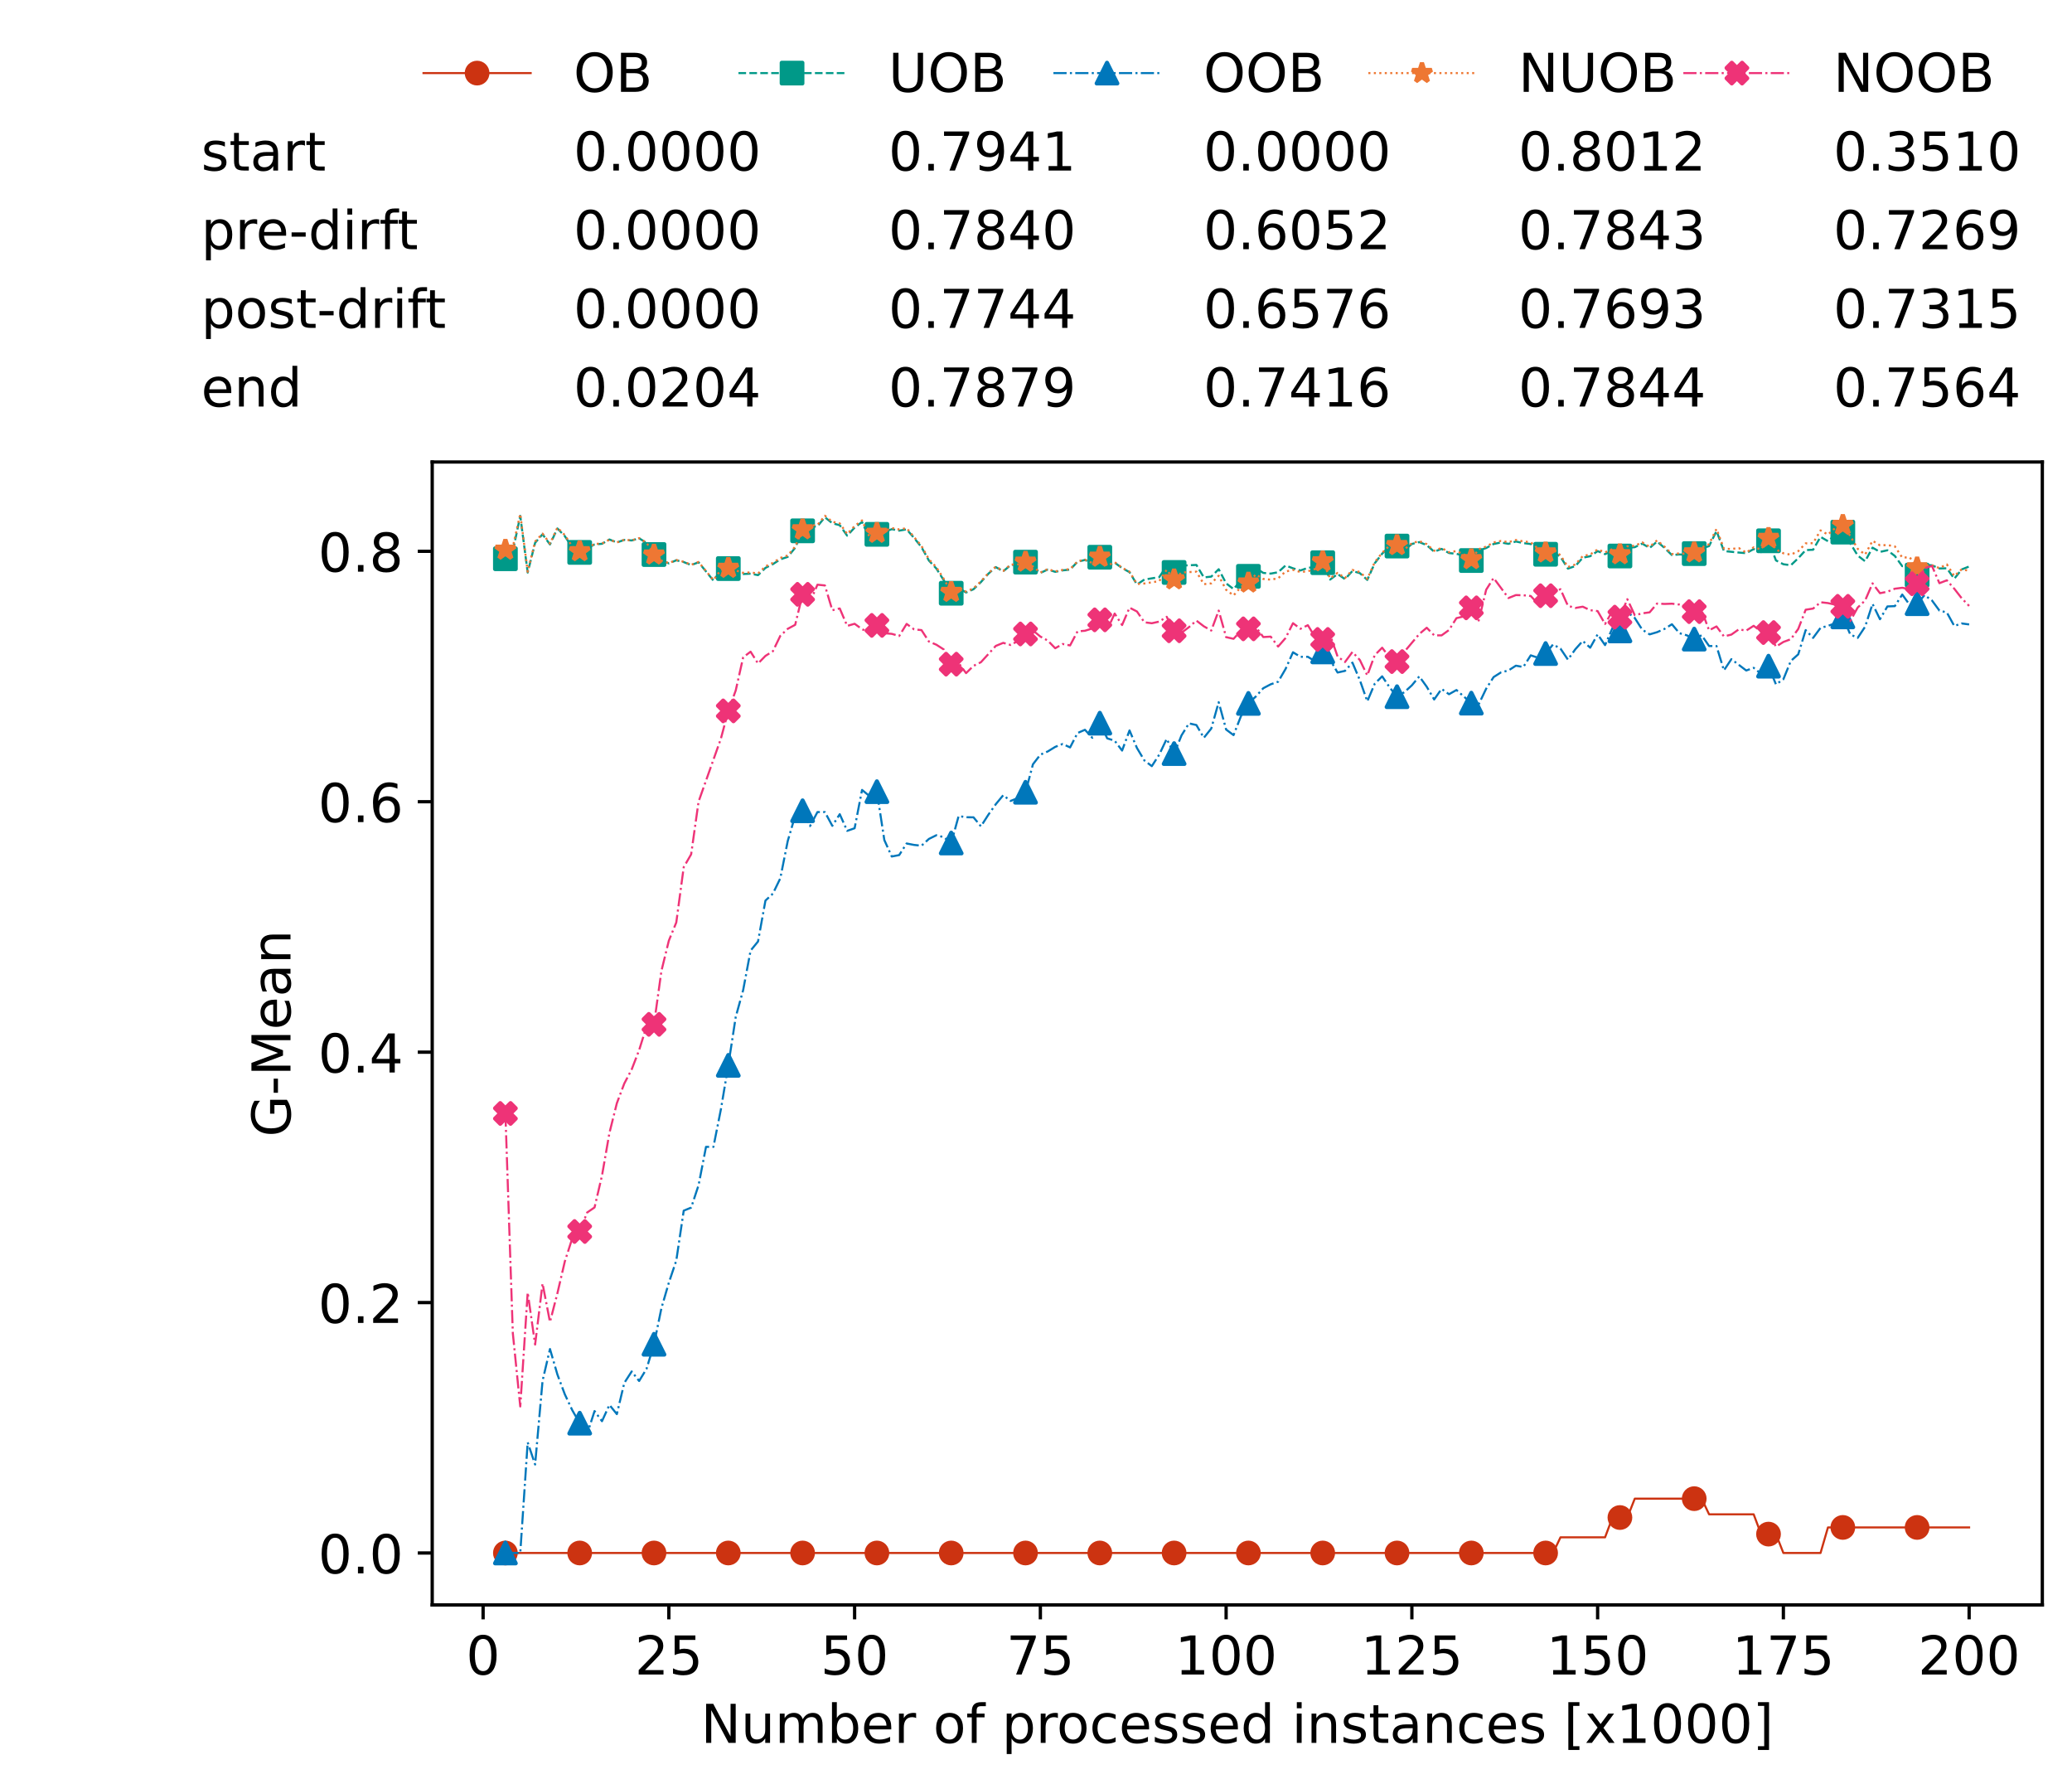 <?xml version="1.0" encoding="utf-8" standalone="no"?>
<!DOCTYPE svg PUBLIC "-//W3C//DTD SVG 1.1//EN"
  "http://www.w3.org/Graphics/SVG/1.1/DTD/svg11.dtd">
<!-- Created with matplotlib (https://matplotlib.org/) -->
<svg height="432.615pt" version="1.1" viewBox="0 0 502.65 432.615" width="502.65pt" xmlns="http://www.w3.org/2000/svg" xmlns:xlink="http://www.w3.org/1999/xlink">
 <defs>
  <style type="text/css">*{stroke-linecap:butt;stroke-linejoin:round;}</style>
 </defs>
 <g id="figure_1">
  <g id="patch_1">
   <path d="M 0 432.615 
L 502.65 432.615 
L 502.65 0 
L 0 0 
z
" style="fill:#ffffff;"/>
  </g>
  <g id="axes_1">
   <g id="patch_2">
    <path d="M 104.85 389.252 
L 495.45 389.252 
L 495.45 112.052 
L 104.85 112.052 
z
" style="fill:#ffffff;"/>
   </g>
   <g id="matplotlib.axis_1">
    <g id="xtick_1">
     <g id="line2d_1">
      <defs>
       <path d="M 0 0 
L 0 3.5 
" id="mfeee142043" style="stroke:#000000;stroke-width:0.8;"/>
      </defs>
      <g>
       <use style="stroke:#000000;stroke-width:0.8;" x="117.197" xlink:href="#mfeee142043" y="389.252"/>
      </g>
     </g>
     <g id="text_1">
      <!-- 0 -->
      <g transform="translate(113.061 406.13)scale(0.13 -0.13)">
       <defs>
        <path d="M 31.781 66.406 
Q 24.172 66.406 20.328 58.906 
Q 16.5 51.422 16.5 36.375 
Q 16.5 21.391 20.328 13.891 
Q 24.172 6.391 31.781 6.391 
Q 39.453 6.391 43.281 13.891 
Q 47.125 21.391 47.125 36.375 
Q 47.125 51.422 43.281 58.906 
Q 39.453 66.406 31.781 66.406 
z
M 31.781 74.219 
Q 44.047 74.219 50.516 64.516 
Q 56.984 54.828 56.984 36.375 
Q 56.984 17.969 50.516 8.266 
Q 44.047 -1.422 31.781 -1.422 
Q 19.531 -1.422 13.062 8.266 
Q 6.594 17.969 6.594 36.375 
Q 6.594 54.828 13.062 64.516 
Q 19.531 74.219 31.781 74.219 
z
" id="DejaVuSans-48"/>
       </defs>
       <use xlink:href="#DejaVuSans-48"/>
      </g>
     </g>
    </g>
    <g id="xtick_2">
     <g id="line2d_2">
      <g>
       <use style="stroke:#000000;stroke-width:0.8;" x="162.259" xlink:href="#mfeee142043" y="389.252"/>
      </g>
     </g>
     <g id="text_2">
      <!-- 25 -->
      <g transform="translate(153.988 406.13)scale(0.13 -0.13)">
       <defs>
        <path d="M 19.188 8.297 
L 53.609 8.297 
L 53.609 0 
L 7.328 0 
L 7.328 8.297 
Q 12.938 14.109 22.625 23.891 
Q 32.328 33.688 34.812 36.531 
Q 39.547 41.844 41.422 45.531 
Q 43.312 49.219 43.312 52.781 
Q 43.312 58.594 39.234 62.25 
Q 35.156 65.922 28.609 65.922 
Q 23.969 65.922 18.812 64.312 
Q 13.672 62.703 7.812 59.422 
L 7.812 69.391 
Q 13.766 71.781 18.938 73 
Q 24.125 74.219 28.422 74.219 
Q 39.75 74.219 46.484 68.547 
Q 53.219 62.891 53.219 53.422 
Q 53.219 48.922 51.531 44.891 
Q 49.859 40.875 45.406 35.406 
Q 44.188 33.984 37.641 27.219 
Q 31.109 20.453 19.188 8.297 
z
" id="DejaVuSans-50"/>
        <path d="M 10.797 72.906 
L 49.516 72.906 
L 49.516 64.594 
L 19.828 64.594 
L 19.828 46.734 
Q 21.969 47.469 24.109 47.828 
Q 26.266 48.188 28.422 48.188 
Q 40.625 48.188 47.75 41.5 
Q 54.891 34.812 54.891 23.391 
Q 54.891 11.625 47.562 5.094 
Q 40.234 -1.422 26.906 -1.422 
Q 22.312 -1.422 17.547 -0.641 
Q 12.797 0.141 7.719 1.703 
L 7.719 11.625 
Q 12.109 9.234 16.797 8.062 
Q 21.484 6.891 26.703 6.891 
Q 35.156 6.891 40.078 11.328 
Q 45.016 15.766 45.016 23.391 
Q 45.016 31 40.078 35.438 
Q 35.156 39.891 26.703 39.891 
Q 22.75 39.891 18.812 39.016 
Q 14.891 38.141 10.797 36.281 
z
" id="DejaVuSans-53"/>
       </defs>
       <use xlink:href="#DejaVuSans-50"/>
       <use x="63.623" xlink:href="#DejaVuSans-53"/>
      </g>
     </g>
    </g>
    <g id="xtick_3">
     <g id="line2d_3">
      <g>
       <use style="stroke:#000000;stroke-width:0.8;" x="207.322" xlink:href="#mfeee142043" y="389.252"/>
      </g>
     </g>
     <g id="text_3">
      <!-- 50 -->
      <g transform="translate(199.05 406.13)scale(0.13 -0.13)">
       <use xlink:href="#DejaVuSans-53"/>
       <use x="63.623" xlink:href="#DejaVuSans-48"/>
      </g>
     </g>
    </g>
    <g id="xtick_4">
     <g id="line2d_4">
      <g>
       <use style="stroke:#000000;stroke-width:0.8;" x="252.384" xlink:href="#mfeee142043" y="389.252"/>
      </g>
     </g>
     <g id="text_4">
      <!-- 75 -->
      <g transform="translate(244.113 406.13)scale(0.13 -0.13)">
       <defs>
        <path d="M 8.203 72.906 
L 55.078 72.906 
L 55.078 68.703 
L 28.609 0 
L 18.312 0 
L 43.219 64.594 
L 8.203 64.594 
z
" id="DejaVuSans-55"/>
       </defs>
       <use xlink:href="#DejaVuSans-55"/>
       <use x="63.623" xlink:href="#DejaVuSans-53"/>
      </g>
     </g>
    </g>
    <g id="xtick_5">
     <g id="line2d_5">
      <g>
       <use style="stroke:#000000;stroke-width:0.8;" x="297.446" xlink:href="#mfeee142043" y="389.252"/>
      </g>
     </g>
     <g id="text_5">
      <!-- 100 -->
      <g transform="translate(285.039 406.13)scale(0.13 -0.13)">
       <defs>
        <path d="M 12.406 8.297 
L 28.516 8.297 
L 28.516 63.922 
L 10.984 60.406 
L 10.984 69.391 
L 28.422 72.906 
L 38.281 72.906 
L 38.281 8.297 
L 54.391 8.297 
L 54.391 0 
L 12.406 0 
z
" id="DejaVuSans-49"/>
       </defs>
       <use xlink:href="#DejaVuSans-49"/>
       <use x="63.623" xlink:href="#DejaVuSans-48"/>
       <use x="127.246" xlink:href="#DejaVuSans-48"/>
      </g>
     </g>
    </g>
    <g id="xtick_6">
     <g id="line2d_6">
      <g>
       <use style="stroke:#000000;stroke-width:0.8;" x="342.509" xlink:href="#mfeee142043" y="389.252"/>
      </g>
     </g>
     <g id="text_6">
      <!-- 125 -->
      <g transform="translate(330.102 406.13)scale(0.13 -0.13)">
       <use xlink:href="#DejaVuSans-49"/>
       <use x="63.623" xlink:href="#DejaVuSans-50"/>
       <use x="127.246" xlink:href="#DejaVuSans-53"/>
      </g>
     </g>
    </g>
    <g id="xtick_7">
     <g id="line2d_7">
      <g>
       <use style="stroke:#000000;stroke-width:0.8;" x="387.571" xlink:href="#mfeee142043" y="389.252"/>
      </g>
     </g>
     <g id="text_7">
      <!-- 150 -->
      <g transform="translate(375.164 406.13)scale(0.13 -0.13)">
       <use xlink:href="#DejaVuSans-49"/>
       <use x="63.623" xlink:href="#DejaVuSans-53"/>
       <use x="127.246" xlink:href="#DejaVuSans-48"/>
      </g>
     </g>
    </g>
    <g id="xtick_8">
     <g id="line2d_8">
      <g>
       <use style="stroke:#000000;stroke-width:0.8;" x="432.633" xlink:href="#mfeee142043" y="389.252"/>
      </g>
     </g>
     <g id="text_8">
      <!-- 175 -->
      <g transform="translate(420.226 406.13)scale(0.13 -0.13)">
       <use xlink:href="#DejaVuSans-49"/>
       <use x="63.623" xlink:href="#DejaVuSans-55"/>
       <use x="127.246" xlink:href="#DejaVuSans-53"/>
      </g>
     </g>
    </g>
    <g id="xtick_9">
     <g id="line2d_9">
      <g>
       <use style="stroke:#000000;stroke-width:0.8;" x="477.695" xlink:href="#mfeee142043" y="389.252"/>
      </g>
     </g>
     <g id="text_9">
      <!-- 200 -->
      <g transform="translate(465.289 406.13)scale(0.13 -0.13)">
       <use xlink:href="#DejaVuSans-50"/>
       <use x="63.623" xlink:href="#DejaVuSans-48"/>
       <use x="127.246" xlink:href="#DejaVuSans-48"/>
      </g>
     </g>
    </g>
    <g id="text_10">
     <!-- Number of processed instances [x1000] -->
     <g transform="translate(170.025 422.711)scale(0.13 -0.13)">
      <defs>
       <path d="M 9.812 72.906 
L 23.094 72.906 
L 55.422 11.922 
L 55.422 72.906 
L 64.984 72.906 
L 64.984 0 
L 51.703 0 
L 19.391 60.984 
L 19.391 0 
L 9.812 0 
z
" id="DejaVuSans-78"/>
       <path d="M 8.5 21.578 
L 8.5 54.688 
L 17.484 54.688 
L 17.484 21.922 
Q 17.484 14.156 20.5 10.266 
Q 23.531 6.391 29.594 6.391 
Q 36.859 6.391 41.078 11.031 
Q 45.312 15.672 45.312 23.688 
L 45.312 54.688 
L 54.297 54.688 
L 54.297 0 
L 45.312 0 
L 45.312 8.406 
Q 42.047 3.422 37.719 1 
Q 33.406 -1.422 27.688 -1.422 
Q 18.266 -1.422 13.375 4.438 
Q 8.5 10.297 8.5 21.578 
z
M 31.109 56 
z
" id="DejaVuSans-117"/>
       <path d="M 52 44.188 
Q 55.375 50.25 60.062 53.125 
Q 64.75 56 71.094 56 
Q 79.641 56 84.281 50.016 
Q 88.922 44.047 88.922 33.016 
L 88.922 0 
L 79.891 0 
L 79.891 32.719 
Q 79.891 40.578 77.094 44.375 
Q 74.312 48.188 68.609 48.188 
Q 61.625 48.188 57.562 43.547 
Q 53.516 38.922 53.516 30.906 
L 53.516 0 
L 44.484 0 
L 44.484 32.719 
Q 44.484 40.625 41.703 44.406 
Q 38.922 48.188 33.109 48.188 
Q 26.219 48.188 22.156 43.531 
Q 18.109 38.875 18.109 30.906 
L 18.109 0 
L 9.078 0 
L 9.078 54.688 
L 18.109 54.688 
L 18.109 46.188 
Q 21.188 51.219 25.484 53.609 
Q 29.781 56 35.688 56 
Q 41.656 56 45.828 52.969 
Q 50 49.953 52 44.188 
z
" id="DejaVuSans-109"/>
       <path d="M 48.688 27.297 
Q 48.688 37.203 44.609 42.844 
Q 40.531 48.484 33.406 48.484 
Q 26.266 48.484 22.188 42.844 
Q 18.109 37.203 18.109 27.297 
Q 18.109 17.391 22.188 11.75 
Q 26.266 6.109 33.406 6.109 
Q 40.531 6.109 44.609 11.75 
Q 48.688 17.391 48.688 27.297 
z
M 18.109 46.391 
Q 20.953 51.266 25.266 53.625 
Q 29.594 56 35.594 56 
Q 45.562 56 51.781 48.094 
Q 58.016 40.188 58.016 27.297 
Q 58.016 14.406 51.781 6.484 
Q 45.562 -1.422 35.594 -1.422 
Q 29.594 -1.422 25.266 0.953 
Q 20.953 3.328 18.109 8.203 
L 18.109 0 
L 9.078 0 
L 9.078 75.984 
L 18.109 75.984 
z
" id="DejaVuSans-98"/>
       <path d="M 56.203 29.594 
L 56.203 25.203 
L 14.891 25.203 
Q 15.484 15.922 20.484 11.062 
Q 25.484 6.203 34.422 6.203 
Q 39.594 6.203 44.453 7.469 
Q 49.312 8.734 54.109 11.281 
L 54.109 2.781 
Q 49.266 0.734 44.188 -0.344 
Q 39.109 -1.422 33.891 -1.422 
Q 20.797 -1.422 13.156 6.188 
Q 5.516 13.812 5.516 26.812 
Q 5.516 40.234 12.766 48.109 
Q 20.016 56 32.328 56 
Q 43.359 56 49.781 48.891 
Q 56.203 41.797 56.203 29.594 
z
M 47.219 32.234 
Q 47.125 39.594 43.094 43.984 
Q 39.062 48.391 32.422 48.391 
Q 24.906 48.391 20.391 44.141 
Q 15.875 39.891 15.188 32.172 
z
" id="DejaVuSans-101"/>
       <path d="M 41.109 46.297 
Q 39.594 47.172 37.812 47.578 
Q 36.031 48 33.891 48 
Q 26.266 48 22.188 43.047 
Q 18.109 38.094 18.109 28.812 
L 18.109 0 
L 9.078 0 
L 9.078 54.688 
L 18.109 54.688 
L 18.109 46.188 
Q 20.953 51.172 25.484 53.578 
Q 30.031 56 36.531 56 
Q 37.453 56 38.578 55.875 
Q 39.703 55.766 41.062 55.516 
z
" id="DejaVuSans-114"/>
       <path id="DejaVuSans-32"/>
       <path d="M 30.609 48.391 
Q 23.391 48.391 19.188 42.75 
Q 14.984 37.109 14.984 27.297 
Q 14.984 17.484 19.156 11.844 
Q 23.344 6.203 30.609 6.203 
Q 37.797 6.203 41.984 11.859 
Q 46.188 17.531 46.188 27.297 
Q 46.188 37.016 41.984 42.703 
Q 37.797 48.391 30.609 48.391 
z
M 30.609 56 
Q 42.328 56 49.016 48.375 
Q 55.719 40.766 55.719 27.297 
Q 55.719 13.875 49.016 6.219 
Q 42.328 -1.422 30.609 -1.422 
Q 18.844 -1.422 12.172 6.219 
Q 5.516 13.875 5.516 27.297 
Q 5.516 40.766 12.172 48.375 
Q 18.844 56 30.609 56 
z
" id="DejaVuSans-111"/>
       <path d="M 37.109 75.984 
L 37.109 68.5 
L 28.516 68.5 
Q 23.688 68.5 21.797 66.547 
Q 19.922 64.594 19.922 59.516 
L 19.922 54.688 
L 34.719 54.688 
L 34.719 47.703 
L 19.922 47.703 
L 19.922 0 
L 10.891 0 
L 10.891 47.703 
L 2.297 47.703 
L 2.297 54.688 
L 10.891 54.688 
L 10.891 58.5 
Q 10.891 67.625 15.141 71.797 
Q 19.391 75.984 28.609 75.984 
z
" id="DejaVuSans-102"/>
       <path d="M 18.109 8.203 
L 18.109 -20.797 
L 9.078 -20.797 
L 9.078 54.688 
L 18.109 54.688 
L 18.109 46.391 
Q 20.953 51.266 25.266 53.625 
Q 29.594 56 35.594 56 
Q 45.562 56 51.781 48.094 
Q 58.016 40.188 58.016 27.297 
Q 58.016 14.406 51.781 6.484 
Q 45.562 -1.422 35.594 -1.422 
Q 29.594 -1.422 25.266 0.953 
Q 20.953 3.328 18.109 8.203 
z
M 48.688 27.297 
Q 48.688 37.203 44.609 42.844 
Q 40.531 48.484 33.406 48.484 
Q 26.266 48.484 22.188 42.844 
Q 18.109 37.203 18.109 27.297 
Q 18.109 17.391 22.188 11.75 
Q 26.266 6.109 33.406 6.109 
Q 40.531 6.109 44.609 11.75 
Q 48.688 17.391 48.688 27.297 
z
" id="DejaVuSans-112"/>
       <path d="M 48.781 52.594 
L 48.781 44.188 
Q 44.969 46.297 41.141 47.344 
Q 37.312 48.391 33.406 48.391 
Q 24.656 48.391 19.812 42.844 
Q 14.984 37.312 14.984 27.297 
Q 14.984 17.281 19.812 11.734 
Q 24.656 6.203 33.406 6.203 
Q 37.312 6.203 41.141 7.25 
Q 44.969 8.297 48.781 10.406 
L 48.781 2.094 
Q 45.016 0.344 40.984 -0.531 
Q 36.969 -1.422 32.422 -1.422 
Q 20.062 -1.422 12.781 6.344 
Q 5.516 14.109 5.516 27.297 
Q 5.516 40.672 12.859 48.328 
Q 20.219 56 33.016 56 
Q 37.156 56 41.109 55.141 
Q 45.062 54.297 48.781 52.594 
z
" id="DejaVuSans-99"/>
       <path d="M 44.281 53.078 
L 44.281 44.578 
Q 40.484 46.531 36.375 47.5 
Q 32.281 48.484 27.875 48.484 
Q 21.188 48.484 17.844 46.438 
Q 14.5 44.391 14.5 40.281 
Q 14.5 37.156 16.891 35.375 
Q 19.281 33.594 26.516 31.984 
L 29.594 31.297 
Q 39.156 29.25 43.188 25.516 
Q 47.219 21.781 47.219 15.094 
Q 47.219 7.469 41.188 3.016 
Q 35.156 -1.422 24.609 -1.422 
Q 20.219 -1.422 15.453 -0.562 
Q 10.688 0.297 5.422 2 
L 5.422 11.281 
Q 10.406 8.688 15.234 7.391 
Q 20.062 6.109 24.812 6.109 
Q 31.156 6.109 34.562 8.281 
Q 37.984 10.453 37.984 14.406 
Q 37.984 18.062 35.516 20.016 
Q 33.062 21.969 24.703 23.781 
L 21.578 24.516 
Q 13.234 26.266 9.516 29.906 
Q 5.812 33.547 5.812 39.891 
Q 5.812 47.609 11.281 51.797 
Q 16.75 56 26.812 56 
Q 31.781 56 36.172 55.266 
Q 40.578 54.547 44.281 53.078 
z
" id="DejaVuSans-115"/>
       <path d="M 45.406 46.391 
L 45.406 75.984 
L 54.391 75.984 
L 54.391 0 
L 45.406 0 
L 45.406 8.203 
Q 42.578 3.328 38.25 0.953 
Q 33.938 -1.422 27.875 -1.422 
Q 17.969 -1.422 11.734 6.484 
Q 5.516 14.406 5.516 27.297 
Q 5.516 40.188 11.734 48.094 
Q 17.969 56 27.875 56 
Q 33.938 56 38.25 53.625 
Q 42.578 51.266 45.406 46.391 
z
M 14.797 27.297 
Q 14.797 17.391 18.875 11.75 
Q 22.953 6.109 30.078 6.109 
Q 37.203 6.109 41.297 11.75 
Q 45.406 17.391 45.406 27.297 
Q 45.406 37.203 41.297 42.844 
Q 37.203 48.484 30.078 48.484 
Q 22.953 48.484 18.875 42.844 
Q 14.797 37.203 14.797 27.297 
z
" id="DejaVuSans-100"/>
       <path d="M 9.422 54.688 
L 18.406 54.688 
L 18.406 0 
L 9.422 0 
z
M 9.422 75.984 
L 18.406 75.984 
L 18.406 64.594 
L 9.422 64.594 
z
" id="DejaVuSans-105"/>
       <path d="M 54.891 33.016 
L 54.891 0 
L 45.906 0 
L 45.906 32.719 
Q 45.906 40.484 42.875 44.328 
Q 39.844 48.188 33.797 48.188 
Q 26.516 48.188 22.312 43.547 
Q 18.109 38.922 18.109 30.906 
L 18.109 0 
L 9.078 0 
L 9.078 54.688 
L 18.109 54.688 
L 18.109 46.188 
Q 21.344 51.125 25.703 53.562 
Q 30.078 56 35.797 56 
Q 45.219 56 50.047 50.172 
Q 54.891 44.344 54.891 33.016 
z
" id="DejaVuSans-110"/>
       <path d="M 18.312 70.219 
L 18.312 54.688 
L 36.812 54.688 
L 36.812 47.703 
L 18.312 47.703 
L 18.312 18.016 
Q 18.312 11.328 20.141 9.422 
Q 21.969 7.516 27.594 7.516 
L 36.812 7.516 
L 36.812 0 
L 27.594 0 
Q 17.188 0 13.234 3.875 
Q 9.281 7.766 9.281 18.016 
L 9.281 47.703 
L 2.688 47.703 
L 2.688 54.688 
L 9.281 54.688 
L 9.281 70.219 
z
" id="DejaVuSans-116"/>
       <path d="M 34.281 27.484 
Q 23.391 27.484 19.188 25 
Q 14.984 22.516 14.984 16.5 
Q 14.984 11.719 18.141 8.906 
Q 21.297 6.109 26.703 6.109 
Q 34.188 6.109 38.703 11.406 
Q 43.219 16.703 43.219 25.484 
L 43.219 27.484 
z
M 52.203 31.203 
L 52.203 0 
L 43.219 0 
L 43.219 8.297 
Q 40.141 3.328 35.547 0.953 
Q 30.953 -1.422 24.312 -1.422 
Q 15.922 -1.422 10.953 3.297 
Q 6 8.016 6 15.922 
Q 6 25.141 12.172 29.828 
Q 18.359 34.516 30.609 34.516 
L 43.219 34.516 
L 43.219 35.406 
Q 43.219 41.609 39.141 45 
Q 35.062 48.391 27.688 48.391 
Q 23 48.391 18.547 47.266 
Q 14.109 46.141 10.016 43.891 
L 10.016 52.203 
Q 14.938 54.109 19.578 55.047 
Q 24.219 56 28.609 56 
Q 40.484 56 46.344 49.844 
Q 52.203 43.703 52.203 31.203 
z
" id="DejaVuSans-97"/>
       <path d="M 8.594 75.984 
L 29.297 75.984 
L 29.297 69 
L 17.578 69 
L 17.578 -6.203 
L 29.297 -6.203 
L 29.297 -13.188 
L 8.594 -13.188 
z
" id="DejaVuSans-91"/>
       <path d="M 54.891 54.688 
L 35.109 28.078 
L 55.906 0 
L 45.312 0 
L 29.391 21.484 
L 13.484 0 
L 2.875 0 
L 24.125 28.609 
L 4.688 54.688 
L 15.281 54.688 
L 29.781 35.203 
L 44.281 54.688 
z
" id="DejaVuSans-120"/>
       <path d="M 30.422 75.984 
L 30.422 -13.188 
L 9.719 -13.188 
L 9.719 -6.203 
L 21.391 -6.203 
L 21.391 69 
L 9.719 69 
L 9.719 75.984 
z
" id="DejaVuSans-93"/>
      </defs>
      <use xlink:href="#DejaVuSans-78"/>
      <use x="74.805" xlink:href="#DejaVuSans-117"/>
      <use x="138.184" xlink:href="#DejaVuSans-109"/>
      <use x="235.596" xlink:href="#DejaVuSans-98"/>
      <use x="299.072" xlink:href="#DejaVuSans-101"/>
      <use x="360.596" xlink:href="#DejaVuSans-114"/>
      <use x="401.709" xlink:href="#DejaVuSans-32"/>
      <use x="433.496" xlink:href="#DejaVuSans-111"/>
      <use x="494.678" xlink:href="#DejaVuSans-102"/>
      <use x="529.883" xlink:href="#DejaVuSans-32"/>
      <use x="561.67" xlink:href="#DejaVuSans-112"/>
      <use x="625.146" xlink:href="#DejaVuSans-114"/>
      <use x="664.01" xlink:href="#DejaVuSans-111"/>
      <use x="725.191" xlink:href="#DejaVuSans-99"/>
      <use x="780.172" xlink:href="#DejaVuSans-101"/>
      <use x="841.695" xlink:href="#DejaVuSans-115"/>
      <use x="893.795" xlink:href="#DejaVuSans-115"/>
      <use x="945.895" xlink:href="#DejaVuSans-101"/>
      <use x="1007.418" xlink:href="#DejaVuSans-100"/>
      <use x="1070.895" xlink:href="#DejaVuSans-32"/>
      <use x="1102.682" xlink:href="#DejaVuSans-105"/>
      <use x="1130.465" xlink:href="#DejaVuSans-110"/>
      <use x="1193.844" xlink:href="#DejaVuSans-115"/>
      <use x="1245.943" xlink:href="#DejaVuSans-116"/>
      <use x="1285.152" xlink:href="#DejaVuSans-97"/>
      <use x="1346.432" xlink:href="#DejaVuSans-110"/>
      <use x="1409.811" xlink:href="#DejaVuSans-99"/>
      <use x="1464.791" xlink:href="#DejaVuSans-101"/>
      <use x="1526.314" xlink:href="#DejaVuSans-115"/>
      <use x="1578.414" xlink:href="#DejaVuSans-32"/>
      <use x="1610.201" xlink:href="#DejaVuSans-91"/>
      <use x="1649.215" xlink:href="#DejaVuSans-120"/>
      <use x="1708.395" xlink:href="#DejaVuSans-49"/>
      <use x="1772.018" xlink:href="#DejaVuSans-48"/>
      <use x="1835.641" xlink:href="#DejaVuSans-48"/>
      <use x="1899.264" xlink:href="#DejaVuSans-48"/>
      <use x="1962.887" xlink:href="#DejaVuSans-93"/>
     </g>
    </g>
   </g>
   <g id="matplotlib.axis_2">
    <g id="ytick_1">
     <g id="line2d_10">
      <defs>
       <path d="M 0 0 
L -3.5 0 
" id="m5dae4b0839" style="stroke:#000000;stroke-width:0.8;"/>
      </defs>
      <g>
       <use style="stroke:#000000;stroke-width:0.8;" x="104.85" xlink:href="#m5dae4b0839" y="376.652"/>
      </g>
     </g>
     <g id="text_11">
      <!-- 0.0 -->
      <g transform="translate(77.176 381.591)scale(0.13 -0.13)">
       <defs>
        <path d="M 10.688 12.406 
L 21 12.406 
L 21 0 
L 10.688 0 
z
" id="DejaVuSans-46"/>
       </defs>
       <use xlink:href="#DejaVuSans-48"/>
       <use x="63.623" xlink:href="#DejaVuSans-46"/>
       <use x="95.41" xlink:href="#DejaVuSans-48"/>
      </g>
     </g>
    </g>
    <g id="ytick_2">
     <g id="line2d_11">
      <g>
       <use style="stroke:#000000;stroke-width:0.8;" x="104.85" xlink:href="#m5dae4b0839" y="315.917"/>
      </g>
     </g>
     <g id="text_12">
      <!-- 0.2 -->
      <g transform="translate(77.176 320.856)scale(0.13 -0.13)">
       <use xlink:href="#DejaVuSans-48"/>
       <use x="63.623" xlink:href="#DejaVuSans-46"/>
       <use x="95.41" xlink:href="#DejaVuSans-50"/>
      </g>
     </g>
    </g>
    <g id="ytick_3">
     <g id="line2d_12">
      <g>
       <use style="stroke:#000000;stroke-width:0.8;" x="104.85" xlink:href="#m5dae4b0839" y="255.182"/>
      </g>
     </g>
     <g id="text_13">
      <!-- 0.4 -->
      <g transform="translate(77.176 260.121)scale(0.13 -0.13)">
       <defs>
        <path d="M 37.797 64.312 
L 12.891 25.391 
L 37.797 25.391 
z
M 35.203 72.906 
L 47.609 72.906 
L 47.609 25.391 
L 58.016 25.391 
L 58.016 17.188 
L 47.609 17.188 
L 47.609 0 
L 37.797 0 
L 37.797 17.188 
L 4.891 17.188 
L 4.891 26.703 
z
" id="DejaVuSans-52"/>
       </defs>
       <use xlink:href="#DejaVuSans-48"/>
       <use x="63.623" xlink:href="#DejaVuSans-46"/>
       <use x="95.41" xlink:href="#DejaVuSans-52"/>
      </g>
     </g>
    </g>
    <g id="ytick_4">
     <g id="line2d_13">
      <g>
       <use style="stroke:#000000;stroke-width:0.8;" x="104.85" xlink:href="#m5dae4b0839" y="194.447"/>
      </g>
     </g>
     <g id="text_14">
      <!-- 0.6 -->
      <g transform="translate(77.176 199.386)scale(0.13 -0.13)">
       <defs>
        <path d="M 33.016 40.375 
Q 26.375 40.375 22.484 35.828 
Q 18.609 31.297 18.609 23.391 
Q 18.609 15.531 22.484 10.953 
Q 26.375 6.391 33.016 6.391 
Q 39.656 6.391 43.531 10.953 
Q 47.406 15.531 47.406 23.391 
Q 47.406 31.297 43.531 35.828 
Q 39.656 40.375 33.016 40.375 
z
M 52.594 71.297 
L 52.594 62.312 
Q 48.875 64.062 45.094 64.984 
Q 41.312 65.922 37.594 65.922 
Q 27.828 65.922 22.672 59.328 
Q 17.531 52.734 16.797 39.406 
Q 19.672 43.656 24.016 45.922 
Q 28.375 48.188 33.594 48.188 
Q 44.578 48.188 50.953 41.516 
Q 57.328 34.859 57.328 23.391 
Q 57.328 12.156 50.688 5.359 
Q 44.047 -1.422 33.016 -1.422 
Q 20.359 -1.422 13.672 8.266 
Q 6.984 17.969 6.984 36.375 
Q 6.984 53.656 15.188 63.938 
Q 23.391 74.219 37.203 74.219 
Q 40.922 74.219 44.703 73.484 
Q 48.484 72.75 52.594 71.297 
z
" id="DejaVuSans-54"/>
       </defs>
       <use xlink:href="#DejaVuSans-48"/>
       <use x="63.623" xlink:href="#DejaVuSans-46"/>
       <use x="95.41" xlink:href="#DejaVuSans-54"/>
      </g>
     </g>
    </g>
    <g id="ytick_5">
     <g id="line2d_14">
      <g>
       <use style="stroke:#000000;stroke-width:0.8;" x="104.85" xlink:href="#m5dae4b0839" y="133.712"/>
      </g>
     </g>
     <g id="text_15">
      <!-- 0.8 -->
      <g transform="translate(77.176 138.651)scale(0.13 -0.13)">
       <defs>
        <path d="M 31.781 34.625 
Q 24.75 34.625 20.719 30.859 
Q 16.703 27.094 16.703 20.516 
Q 16.703 13.922 20.719 10.156 
Q 24.75 6.391 31.781 6.391 
Q 38.812 6.391 42.859 10.172 
Q 46.922 13.969 46.922 20.516 
Q 46.922 27.094 42.891 30.859 
Q 38.875 34.625 31.781 34.625 
z
M 21.922 38.812 
Q 15.578 40.375 12.031 44.719 
Q 8.5 49.078 8.5 55.328 
Q 8.5 64.062 14.719 69.141 
Q 20.953 74.219 31.781 74.219 
Q 42.672 74.219 48.875 69.141 
Q 55.078 64.062 55.078 55.328 
Q 55.078 49.078 51.531 44.719 
Q 48 40.375 41.703 38.812 
Q 48.828 37.156 52.797 32.312 
Q 56.781 27.484 56.781 20.516 
Q 56.781 9.906 50.312 4.234 
Q 43.844 -1.422 31.781 -1.422 
Q 19.734 -1.422 13.25 4.234 
Q 6.781 9.906 6.781 20.516 
Q 6.781 27.484 10.781 32.312 
Q 14.797 37.156 21.922 38.812 
z
M 18.312 54.391 
Q 18.312 48.734 21.844 45.562 
Q 25.391 42.391 31.781 42.391 
Q 38.141 42.391 41.719 45.562 
Q 45.312 48.734 45.312 54.391 
Q 45.312 60.062 41.719 63.234 
Q 38.141 66.406 31.781 66.406 
Q 25.391 66.406 21.844 63.234 
Q 18.312 60.062 18.312 54.391 
z
" id="DejaVuSans-56"/>
       </defs>
       <use xlink:href="#DejaVuSans-48"/>
       <use x="63.623" xlink:href="#DejaVuSans-46"/>
       <use x="95.41" xlink:href="#DejaVuSans-56"/>
      </g>
     </g>
    </g>
    <g id="text_16">
     <!-- G-Mean -->
     <g transform="translate(70.472 275.744)rotate(-90)scale(0.13 -0.13)">
      <defs>
       <path d="M 59.516 10.406 
L 59.516 29.984 
L 43.406 29.984 
L 43.406 38.094 
L 69.281 38.094 
L 69.281 6.781 
Q 63.578 2.734 56.688 0.656 
Q 49.812 -1.422 42 -1.422 
Q 24.906 -1.422 15.25 8.562 
Q 5.609 18.562 5.609 36.375 
Q 5.609 54.25 15.25 64.234 
Q 24.906 74.219 42 74.219 
Q 49.125 74.219 55.547 72.453 
Q 61.969 70.703 67.391 67.281 
L 67.391 56.781 
Q 61.922 61.422 55.766 63.766 
Q 49.609 66.109 42.828 66.109 
Q 29.438 66.109 22.719 58.641 
Q 16.016 51.172 16.016 36.375 
Q 16.016 21.625 22.719 14.156 
Q 29.438 6.688 42.828 6.688 
Q 48.047 6.688 52.141 7.594 
Q 56.25 8.5 59.516 10.406 
z
" id="DejaVuSans-71"/>
       <path d="M 4.891 31.391 
L 31.203 31.391 
L 31.203 23.391 
L 4.891 23.391 
z
" id="DejaVuSans-45"/>
       <path d="M 9.812 72.906 
L 24.516 72.906 
L 43.109 23.297 
L 61.812 72.906 
L 76.516 72.906 
L 76.516 0 
L 66.891 0 
L 66.891 64.016 
L 48.094 14.016 
L 38.188 14.016 
L 19.391 64.016 
L 19.391 0 
L 9.812 0 
z
" id="DejaVuSans-77"/>
      </defs>
      <use xlink:href="#DejaVuSans-71"/>
      <use x="77.49" xlink:href="#DejaVuSans-45"/>
      <use x="113.574" xlink:href="#DejaVuSans-77"/>
      <use x="199.854" xlink:href="#DejaVuSans-101"/>
      <use x="261.377" xlink:href="#DejaVuSans-97"/>
      <use x="322.656" xlink:href="#DejaVuSans-110"/>
     </g>
    </g>
   </g>
   <g id="line2d_15"/>
   <g id="line2d_16"/>
   <g id="line2d_17"/>
   <g id="line2d_18"/>
   <g id="line2d_19"/>
   <g id="line2d_20">
    <path clip-path="url(#p167f805558)" d="M 122.605 376.652 
L 376.756 376.652 
L 378.558 372.856 
L 389.373 372.856 
L 391.176 368.054 
L 394.781 368.054 
L 396.583 363.476 
L 412.806 363.476 
L 414.608 367.272 
L 425.423 367.272 
L 427.226 372.074 
L 430.831 372.074 
L 432.633 376.652 
L 441.646 376.652 
L 443.448 370.453 
L 477.695 370.453 
L 477.695 370.453 
" style="fill:none;stroke:#cc3311;stroke-linecap:square;stroke-width:0.5;"/>
    <defs>
     <path d="M 0 2.5 
C 0.663 2.5 1.299 2.237 1.768 1.768 
C 2.237 1.299 2.5 0.663 2.5 0 
C 2.5 -0.663 2.237 -1.299 1.768 -1.768 
C 1.299 -2.237 0.663 -2.5 0 -2.5 
C -0.663 -2.5 -1.299 -2.237 -1.768 -1.768 
C -2.237 -1.299 -2.5 -0.663 -2.5 0 
C -2.5 0.663 -2.237 1.299 -1.768 1.768 
C -1.299 2.237 -0.663 2.5 0 2.5 
z
" id="m3b7f3f48be" style="stroke:#cc3311;"/>
    </defs>
    <g clip-path="url(#p167f805558)">
     <use style="fill:#cc3311;stroke:#cc3311;" x="122.605" xlink:href="#m3b7f3f48be" y="376.652"/>
     <use style="fill:#cc3311;stroke:#cc3311;" x="140.629" xlink:href="#m3b7f3f48be" y="376.652"/>
     <use style="fill:#cc3311;stroke:#cc3311;" x="158.654" xlink:href="#m3b7f3f48be" y="376.652"/>
     <use style="fill:#cc3311;stroke:#cc3311;" x="176.679" xlink:href="#m3b7f3f48be" y="376.652"/>
     <use style="fill:#cc3311;stroke:#cc3311;" x="194.704" xlink:href="#m3b7f3f48be" y="376.652"/>
     <use style="fill:#cc3311;stroke:#cc3311;" x="212.729" xlink:href="#m3b7f3f48be" y="376.652"/>
     <use style="fill:#cc3311;stroke:#cc3311;" x="230.754" xlink:href="#m3b7f3f48be" y="376.652"/>
     <use style="fill:#cc3311;stroke:#cc3311;" x="248.779" xlink:href="#m3b7f3f48be" y="376.652"/>
     <use style="fill:#cc3311;stroke:#cc3311;" x="266.804" xlink:href="#m3b7f3f48be" y="376.652"/>
     <use style="fill:#cc3311;stroke:#cc3311;" x="284.829" xlink:href="#m3b7f3f48be" y="376.652"/>
     <use style="fill:#cc3311;stroke:#cc3311;" x="302.854" xlink:href="#m3b7f3f48be" y="376.652"/>
     <use style="fill:#cc3311;stroke:#cc3311;" x="320.879" xlink:href="#m3b7f3f48be" y="376.652"/>
     <use style="fill:#cc3311;stroke:#cc3311;" x="338.904" xlink:href="#m3b7f3f48be" y="376.652"/>
     <use style="fill:#cc3311;stroke:#cc3311;" x="356.928" xlink:href="#m3b7f3f48be" y="376.652"/>
     <use style="fill:#cc3311;stroke:#cc3311;" x="374.953" xlink:href="#m3b7f3f48be" y="376.652"/>
     <use style="fill:#cc3311;stroke:#cc3311;" x="392.978" xlink:href="#m3b7f3f48be" y="368.054"/>
     <use style="fill:#cc3311;stroke:#cc3311;" x="411.003" xlink:href="#m3b7f3f48be" y="363.476"/>
     <use style="fill:#cc3311;stroke:#cc3311;" x="429.028" xlink:href="#m3b7f3f48be" y="372.074"/>
     <use style="fill:#cc3311;stroke:#cc3311;" x="447.053" xlink:href="#m3b7f3f48be" y="370.453"/>
     <use style="fill:#cc3311;stroke:#cc3311;" x="465.078" xlink:href="#m3b7f3f48be" y="370.453"/>
    </g>
   </g>
   <g id="line2d_21"/>
   <g id="line2d_22"/>
   <g id="line2d_23"/>
   <g id="line2d_24"/>
   <g id="line2d_25">
    <path clip-path="url(#p167f805558)" d="M 122.605 135.513 
L 124.407 133.681 
L 126.21 125.116 
L 128.012 138.866 
L 129.815 131.646 
L 131.617 129.58 
L 133.419 132.045 
L 135.222 128.168 
L 137.024 130.038 
L 138.827 132.776 
L 140.629 133.977 
L 144.234 132.036 
L 146.037 131.884 
L 147.839 130.842 
L 149.642 131.566 
L 151.444 130.954 
L 153.247 131.078 
L 155.049 130.551 
L 156.852 131.69 
L 158.654 134.495 
L 160.457 135.993 
L 162.259 136.634 
L 164.062 135.892 
L 165.864 136.32 
L 167.667 137.04 
L 169.469 136.381 
L 173.074 140.809 
L 174.877 138.352 
L 176.679 137.898 
L 180.284 139.221 
L 182.087 139.133 
L 183.889 139.492 
L 185.692 137.728 
L 187.494 136.823 
L 189.297 135.658 
L 191.099 135.062 
L 192.902 132.857 
L 194.704 128.743 
L 196.507 127.797 
L 198.309 127.648 
L 200.112 125.447 
L 201.914 126.903 
L 203.717 127.378 
L 205.519 129.92 
L 207.322 127.961 
L 209.124 126.599 
L 210.927 130.551 
L 212.729 129.598 
L 214.532 129.045 
L 216.334 128.341 
L 218.137 128.695 
L 219.939 128.385 
L 221.742 130.454 
L 223.544 132.707 
L 225.347 135.958 
L 227.149 137.886 
L 228.952 140.737 
L 230.754 143.879 
L 232.557 142.609 
L 234.359 143.697 
L 236.162 142.911 
L 237.964 141.177 
L 239.767 139.151 
L 241.569 137.54 
L 243.372 138.579 
L 245.174 137.04 
L 246.976 136.987 
L 248.779 136.337 
L 250.581 137.491 
L 252.384 138.956 
L 254.186 138.134 
L 255.989 138.688 
L 257.791 138.338 
L 259.594 138.15 
L 261.396 136.252 
L 263.199 135.806 
L 265.001 136.647 
L 266.804 135.144 
L 268.606 137.346 
L 270.409 136.457 
L 272.211 137.781 
L 274.014 138.772 
L 275.816 141.767 
L 277.619 140.559 
L 281.224 139.976 
L 283.026 137.25 
L 284.829 138.841 
L 286.631 137.18 
L 290.236 137.017 
L 292.039 140.039 
L 293.841 139.849 
L 295.644 138.055 
L 297.446 141.474 
L 299.249 142.872 
L 301.051 140.779 
L 302.854 139.781 
L 304.656 137.793 
L 306.459 138.949 
L 308.261 139.12 
L 310.064 138.785 
L 311.866 137.149 
L 313.669 137.833 
L 315.471 138.362 
L 317.274 137.721 
L 319.076 137.508 
L 320.879 136.474 
L 322.681 140.566 
L 324.484 139.22 
L 326.286 140.458 
L 328.089 138.486 
L 329.891 139.004 
L 331.694 140.653 
L 333.496 136.61 
L 335.299 134.288 
L 337.101 132.545 
L 338.904 132.44 
L 340.706 133.455 
L 342.509 131.928 
L 344.311 131.481 
L 346.114 132.216 
L 347.916 133.811 
L 349.719 133.121 
L 351.521 134.132 
L 353.324 134.315 
L 355.126 134.782 
L 356.928 135.948 
L 358.731 133.508 
L 360.533 132.915 
L 362.336 131.935 
L 364.138 131.57 
L 365.941 131.9 
L 367.743 131.33 
L 369.546 131.718 
L 371.348 131.939 
L 373.151 133.506 
L 374.953 134.43 
L 376.756 133.738 
L 378.558 135.045 
L 380.361 137.908 
L 382.163 137.289 
L 383.966 135.261 
L 385.768 134.901 
L 387.571 133.665 
L 389.373 134.398 
L 391.176 133.56 
L 392.978 134.85 
L 394.781 132.869 
L 396.583 132.708 
L 398.386 131.844 
L 400.188 132.908 
L 401.991 131.338 
L 403.793 132.881 
L 405.596 134.631 
L 407.398 134.466 
L 409.201 134.578 
L 411.003 134.265 
L 412.806 133.092 
L 414.608 132.438 
L 416.411 128.79 
L 418.213 133.651 
L 421.818 134.013 
L 423.621 134.164 
L 425.423 133.168 
L 427.226 133.906 
L 429.028 131.161 
L 430.831 135.918 
L 432.633 136.845 
L 434.436 137.092 
L 436.238 135.383 
L 438.041 133.419 
L 439.843 133.331 
L 441.646 130.207 
L 443.448 131.261 
L 445.251 129.668 
L 447.053 129.059 
L 448.856 131.757 
L 450.658 134.731 
L 452.461 136.129 
L 454.263 132.821 
L 456.066 133.859 
L 457.868 133.464 
L 459.671 134.835 
L 461.473 137.319 
L 463.276 137.019 
L 465.078 139.483 
L 466.881 136.977 
L 468.683 137.109 
L 470.485 137.874 
L 472.288 137.831 
L 474.09 140.361 
L 475.893 138.107 
L 477.695 137.394 
L 477.695 137.394 
" style="fill:none;stroke:#009988;stroke-dasharray:1.85,0.8;stroke-dashoffset:0;stroke-width:0.5;"/>
    <defs>
     <path d="M -2.5 2.5 
L 2.5 2.5 
L 2.5 -2.5 
L -2.5 -2.5 
z
" id="m5bb8c117d3" style="stroke:#009988;stroke-linejoin:miter;"/>
    </defs>
    <g clip-path="url(#p167f805558)">
     <use style="fill:#009988;stroke:#009988;stroke-linejoin:miter;" x="122.605" xlink:href="#m5bb8c117d3" y="135.513"/>
     <use style="fill:#009988;stroke:#009988;stroke-linejoin:miter;" x="140.629" xlink:href="#m5bb8c117d3" y="133.977"/>
     <use style="fill:#009988;stroke:#009988;stroke-linejoin:miter;" x="158.654" xlink:href="#m5bb8c117d3" y="134.495"/>
     <use style="fill:#009988;stroke:#009988;stroke-linejoin:miter;" x="176.679" xlink:href="#m5bb8c117d3" y="137.898"/>
     <use style="fill:#009988;stroke:#009988;stroke-linejoin:miter;" x="194.704" xlink:href="#m5bb8c117d3" y="128.743"/>
     <use style="fill:#009988;stroke:#009988;stroke-linejoin:miter;" x="212.729" xlink:href="#m5bb8c117d3" y="129.598"/>
     <use style="fill:#009988;stroke:#009988;stroke-linejoin:miter;" x="230.754" xlink:href="#m5bb8c117d3" y="143.879"/>
     <use style="fill:#009988;stroke:#009988;stroke-linejoin:miter;" x="248.779" xlink:href="#m5bb8c117d3" y="136.337"/>
     <use style="fill:#009988;stroke:#009988;stroke-linejoin:miter;" x="266.804" xlink:href="#m5bb8c117d3" y="135.144"/>
     <use style="fill:#009988;stroke:#009988;stroke-linejoin:miter;" x="284.829" xlink:href="#m5bb8c117d3" y="138.841"/>
     <use style="fill:#009988;stroke:#009988;stroke-linejoin:miter;" x="302.854" xlink:href="#m5bb8c117d3" y="139.781"/>
     <use style="fill:#009988;stroke:#009988;stroke-linejoin:miter;" x="320.879" xlink:href="#m5bb8c117d3" y="136.474"/>
     <use style="fill:#009988;stroke:#009988;stroke-linejoin:miter;" x="338.904" xlink:href="#m5bb8c117d3" y="132.44"/>
     <use style="fill:#009988;stroke:#009988;stroke-linejoin:miter;" x="356.928" xlink:href="#m5bb8c117d3" y="135.948"/>
     <use style="fill:#009988;stroke:#009988;stroke-linejoin:miter;" x="374.953" xlink:href="#m5bb8c117d3" y="134.43"/>
     <use style="fill:#009988;stroke:#009988;stroke-linejoin:miter;" x="392.978" xlink:href="#m5bb8c117d3" y="134.85"/>
     <use style="fill:#009988;stroke:#009988;stroke-linejoin:miter;" x="411.003" xlink:href="#m5bb8c117d3" y="134.265"/>
     <use style="fill:#009988;stroke:#009988;stroke-linejoin:miter;" x="429.028" xlink:href="#m5bb8c117d3" y="131.161"/>
     <use style="fill:#009988;stroke:#009988;stroke-linejoin:miter;" x="447.053" xlink:href="#m5bb8c117d3" y="129.059"/>
     <use style="fill:#009988;stroke:#009988;stroke-linejoin:miter;" x="465.078" xlink:href="#m5bb8c117d3" y="139.483"/>
    </g>
   </g>
   <g id="line2d_26"/>
   <g id="line2d_27"/>
   <g id="line2d_28"/>
   <g id="line2d_29"/>
   <g id="line2d_30">
    <path clip-path="url(#p167f805558)" d="M 122.605 376.652 
L 126.21 376.652 
L 128.012 349.824 
L 129.815 355.19 
L 131.617 334.908 
L 133.419 327.18 
L 135.222 333.364 
L 137.024 338.174 
L 138.827 342.022 
L 140.629 345.17 
L 142.432 347.793 
L 144.234 342.231 
L 146.037 344.689 
L 147.839 340.728 
L 149.642 342.974 
L 151.444 335.416 
L 153.247 332.623 
L 155.049 334.94 
L 156.852 331.977 
L 158.654 326.028 
L 160.457 317.27 
L 162.259 311.084 
L 164.062 305.729 
L 165.864 293.629 
L 167.667 292.885 
L 169.469 287.446 
L 171.272 278.152 
L 173.074 278.152 
L 174.877 269.087 
L 176.679 258.383 
L 178.482 246.646 
L 180.284 240.131 
L 182.087 230.548 
L 183.889 228.343 
L 185.692 218.418 
L 187.494 216.74 
L 189.297 213.02 
L 191.099 203.974 
L 192.902 197.837 
L 194.704 196.639 
L 196.507 200.351 
L 198.309 196.949 
L 200.112 196.954 
L 201.914 200.292 
L 203.717 197.468 
L 205.519 201.51 
L 207.322 200.879 
L 209.124 191.585 
L 210.927 193.062 
L 212.729 192.005 
L 214.532 203.742 
L 216.334 207.731 
L 218.137 207.385 
L 219.939 204.574 
L 221.742 204.921 
L 223.544 205.114 
L 225.347 203.469 
L 227.149 202.575 
L 228.952 203.046 
L 230.754 204.46 
L 232.557 197.909 
L 234.359 198.213 
L 236.162 198.224 
L 237.964 200.415 
L 239.767 197.601 
L 241.569 195.046 
L 243.372 192.871 
L 245.174 194.251 
L 246.976 193.539 
L 248.779 192.151 
L 250.581 185.368 
L 252.384 183.032 
L 254.186 182.247 
L 255.989 181.143 
L 257.791 180.438 
L 259.594 181.274 
L 261.396 177.789 
L 263.199 176.998 
L 265.001 178.951 
L 266.804 175.395 
L 268.606 179.079 
L 270.409 179.649 
L 272.211 182.041 
L 274.014 177.152 
L 275.816 181.417 
L 277.619 184.434 
L 279.421 185.819 
L 281.224 183.018 
L 283.026 179.211 
L 284.829 182.772 
L 286.631 178.347 
L 288.434 175.441 
L 290.236 175.846 
L 292.039 178.946 
L 293.841 176.696 
L 295.644 170.3 
L 297.446 176.941 
L 299.249 178.289 
L 301.051 173.68 
L 302.854 170.597 
L 304.656 168.922 
L 306.459 166.92 
L 308.261 165.967 
L 310.064 165.34 
L 311.866 162.248 
L 313.669 158.194 
L 315.471 159.306 
L 317.274 159.295 
L 319.076 160.42 
L 320.879 158.109 
L 322.681 160.057 
L 324.484 163.112 
L 326.286 162.708 
L 328.089 160.712 
L 329.891 164.963 
L 331.694 170.094 
L 333.496 165.834 
L 335.299 164.031 
L 337.101 166.692 
L 338.904 168.973 
L 340.706 167.863 
L 342.509 166.212 
L 344.311 164.046 
L 346.114 166.56 
L 347.916 169.651 
L 349.719 167.079 
L 351.521 168.374 
L 353.324 167.35 
L 356.928 170.533 
L 358.731 170.801 
L 360.533 167.032 
L 362.336 164.214 
L 364.138 163.072 
L 365.941 162.611 
L 367.743 161.448 
L 369.546 161.777 
L 371.348 158.94 
L 373.151 159.542 
L 374.953 158.504 
L 376.756 156.306 
L 378.558 157.307 
L 380.361 159.981 
L 382.163 157.467 
L 383.966 155.447 
L 385.768 157.086 
L 387.571 153.856 
L 389.373 156.463 
L 391.176 152.309 
L 392.978 153.021 
L 394.781 148.454 
L 396.583 149.887 
L 398.386 152.705 
L 400.188 153.857 
L 401.991 153.326 
L 403.793 152.532 
L 405.596 151.402 
L 407.398 153.562 
L 409.201 154.085 
L 411.003 155.005 
L 412.806 154.068 
L 414.608 156.68 
L 416.411 156.693 
L 418.213 162.589 
L 420.016 159.868 
L 423.621 162.62 
L 425.423 161.976 
L 427.226 163.422 
L 429.028 161.567 
L 430.831 165.994 
L 432.633 164.743 
L 434.436 160.305 
L 436.238 158.699 
L 438.041 152.82 
L 439.843 154.708 
L 441.646 152.281 
L 443.448 151.796 
L 445.251 151.153 
L 447.053 149.615 
L 448.856 153.868 
L 450.658 154.712 
L 452.461 151.996 
L 454.263 146.463 
L 456.066 150.184 
L 457.868 147.079 
L 459.671 147.006 
L 461.473 144.191 
L 463.276 146.712 
L 465.078 146.412 
L 466.881 144.342 
L 468.683 145.636 
L 470.485 148.085 
L 472.288 148.54 
L 474.09 151.818 
L 475.893 151.206 
L 477.695 151.449 
L 477.695 151.449 
" style="fill:none;stroke:#0077bb;stroke-dasharray:3.2,0.8,0.5,0.8;stroke-dashoffset:0;stroke-width:0.5;"/>
    <defs>
     <path d="M 0 -2.5 
L -2.5 2.5 
L 2.5 2.5 
z
" id="ma543a734c0" style="stroke:#0077bb;stroke-linejoin:miter;"/>
    </defs>
    <g clip-path="url(#p167f805558)">
     <use style="fill:#0077bb;stroke:#0077bb;stroke-linejoin:miter;" x="122.605" xlink:href="#ma543a734c0" y="376.652"/>
     <use style="fill:#0077bb;stroke:#0077bb;stroke-linejoin:miter;" x="140.629" xlink:href="#ma543a734c0" y="345.17"/>
     <use style="fill:#0077bb;stroke:#0077bb;stroke-linejoin:miter;" x="158.654" xlink:href="#ma543a734c0" y="326.028"/>
     <use style="fill:#0077bb;stroke:#0077bb;stroke-linejoin:miter;" x="176.679" xlink:href="#ma543a734c0" y="258.383"/>
     <use style="fill:#0077bb;stroke:#0077bb;stroke-linejoin:miter;" x="194.704" xlink:href="#ma543a734c0" y="196.639"/>
     <use style="fill:#0077bb;stroke:#0077bb;stroke-linejoin:miter;" x="212.729" xlink:href="#ma543a734c0" y="192.005"/>
     <use style="fill:#0077bb;stroke:#0077bb;stroke-linejoin:miter;" x="230.754" xlink:href="#ma543a734c0" y="204.46"/>
     <use style="fill:#0077bb;stroke:#0077bb;stroke-linejoin:miter;" x="248.779" xlink:href="#ma543a734c0" y="192.151"/>
     <use style="fill:#0077bb;stroke:#0077bb;stroke-linejoin:miter;" x="266.804" xlink:href="#ma543a734c0" y="175.395"/>
     <use style="fill:#0077bb;stroke:#0077bb;stroke-linejoin:miter;" x="284.829" xlink:href="#ma543a734c0" y="182.772"/>
     <use style="fill:#0077bb;stroke:#0077bb;stroke-linejoin:miter;" x="302.854" xlink:href="#ma543a734c0" y="170.597"/>
     <use style="fill:#0077bb;stroke:#0077bb;stroke-linejoin:miter;" x="320.879" xlink:href="#ma543a734c0" y="158.109"/>
     <use style="fill:#0077bb;stroke:#0077bb;stroke-linejoin:miter;" x="338.904" xlink:href="#ma543a734c0" y="168.973"/>
     <use style="fill:#0077bb;stroke:#0077bb;stroke-linejoin:miter;" x="356.928" xlink:href="#ma543a734c0" y="170.533"/>
     <use style="fill:#0077bb;stroke:#0077bb;stroke-linejoin:miter;" x="374.953" xlink:href="#ma543a734c0" y="158.504"/>
     <use style="fill:#0077bb;stroke:#0077bb;stroke-linejoin:miter;" x="392.978" xlink:href="#ma543a734c0" y="153.021"/>
     <use style="fill:#0077bb;stroke:#0077bb;stroke-linejoin:miter;" x="411.003" xlink:href="#ma543a734c0" y="155.005"/>
     <use style="fill:#0077bb;stroke:#0077bb;stroke-linejoin:miter;" x="429.028" xlink:href="#ma543a734c0" y="161.567"/>
     <use style="fill:#0077bb;stroke:#0077bb;stroke-linejoin:miter;" x="447.053" xlink:href="#ma543a734c0" y="149.615"/>
     <use style="fill:#0077bb;stroke:#0077bb;stroke-linejoin:miter;" x="465.078" xlink:href="#ma543a734c0" y="146.412"/>
    </g>
   </g>
   <g id="line2d_31"/>
   <g id="line2d_32"/>
   <g id="line2d_33"/>
   <g id="line2d_34"/>
   <g id="line2d_35">
    <path clip-path="url(#p167f805558)" d="M 122.605 133.354 
L 124.407 132.673 
L 126.21 124.652 
L 128.012 138.666 
L 129.815 131.351 
L 131.617 129.415 
L 133.419 131.842 
L 135.222 127.97 
L 137.024 129.784 
L 138.827 132.561 
L 140.629 133.717 
L 142.432 132.917 
L 144.234 131.927 
L 146.037 131.828 
L 147.839 130.876 
L 149.642 131.57 
L 151.444 130.903 
L 153.247 131.065 
L 155.049 130.514 
L 156.852 131.634 
L 158.654 134.535 
L 160.457 135.968 
L 162.259 136.57 
L 164.062 135.819 
L 165.864 136.246 
L 167.667 136.981 
L 169.469 136.296 
L 173.074 140.697 
L 174.877 138.208 
L 176.679 137.757 
L 180.284 138.929 
L 182.087 138.827 
L 183.889 139.104 
L 185.692 137.362 
L 187.494 136.52 
L 189.297 135.315 
L 191.099 134.726 
L 192.902 132.568 
L 194.704 128.413 
L 196.507 127.486 
L 198.309 127.329 
L 200.112 125.083 
L 201.914 126.552 
L 203.717 126.943 
L 205.519 129.508 
L 207.322 127.586 
L 209.124 126.221 
L 210.927 130.194 
L 212.729 129.257 
L 214.532 128.758 
L 216.334 128.069 
L 218.137 128.407 
L 219.939 128.097 
L 223.544 132.416 
L 225.347 135.65 
L 227.149 137.581 
L 228.952 140.392 
L 230.754 143.593 
L 232.557 142.369 
L 234.359 143.488 
L 236.162 142.701 
L 237.964 140.998 
L 239.767 139.026 
L 241.569 137.425 
L 243.372 138.465 
L 245.174 136.929 
L 246.976 136.889 
L 248.779 136.246 
L 250.581 137.386 
L 252.384 138.859 
L 254.186 138.029 
L 255.989 138.591 
L 257.791 138.22 
L 259.594 138.032 
L 261.396 136.159 
L 263.199 135.736 
L 265.001 136.566 
L 266.804 135.05 
L 268.606 137.243 
L 270.409 136.34 
L 272.211 137.705 
L 274.014 138.663 
L 275.816 141.636 
L 277.619 141.517 
L 281.224 140.941 
L 283.026 138.186 
L 284.829 140.545 
L 286.631 138.858 
L 290.236 138.648 
L 292.039 141.678 
L 293.841 141.488 
L 295.644 139.642 
L 297.446 143.044 
L 299.249 144.421 
L 301.051 142.329 
L 302.854 141.315 
L 304.656 139.31 
L 306.459 140.414 
L 308.261 140.586 
L 310.064 140.258 
L 311.866 138.62 
L 313.669 138.22 
L 315.471 138.728 
L 317.274 138.56 
L 319.076 137.988 
L 320.879 136.168 
L 322.681 140.295 
L 324.484 138.939 
L 326.286 140.203 
L 328.089 138.231 
L 329.891 138.749 
L 331.694 140.42 
L 333.496 136.385 
L 335.299 134.068 
L 337.101 132.314 
L 338.904 132.225 
L 340.706 133.234 
L 342.509 131.735 
L 344.311 131.241 
L 346.114 131.977 
L 347.916 133.588 
L 349.719 132.889 
L 351.521 133.94 
L 353.324 133.648 
L 355.126 134.476 
L 356.928 135.652 
L 358.731 133.196 
L 360.533 132.568 
L 362.336 131.569 
L 364.138 131.189 
L 365.941 131.505 
L 367.743 130.966 
L 369.546 131.308 
L 371.348 131.522 
L 373.151 133.109 
L 374.953 134.017 
L 376.756 133.333 
L 378.558 134.658 
L 380.361 137.528 
L 382.163 136.907 
L 383.966 134.864 
L 385.768 134.494 
L 387.571 133.25 
L 389.373 133.967 
L 391.176 133.152 
L 392.978 134.451 
L 394.781 132.492 
L 396.583 132.382 
L 398.386 131.543 
L 400.188 132.614 
L 401.991 131.058 
L 403.793 132.587 
L 405.596 134.377 
L 407.398 134.22 
L 409.201 134.3 
L 411.003 134.001 
L 412.806 132.8 
L 414.608 131.977 
L 416.411 128.281 
L 418.213 133.08 
L 420.016 133.15 
L 421.818 132.914 
L 423.621 134.046 
L 425.423 132.749 
L 427.226 133.251 
L 429.028 130.491 
L 430.831 133.268 
L 432.633 134.19 
L 434.436 134.532 
L 436.238 133.675 
L 438.041 131.782 
L 439.843 131.737 
L 441.646 128.642 
L 443.448 129.652 
L 445.251 128.02 
L 447.053 127.332 
L 448.856 129.984 
L 450.658 133.101 
L 452.461 134.509 
L 454.263 131.147 
L 456.066 132.268 
L 457.868 132.189 
L 459.671 132.515 
L 461.473 135.243 
L 463.276 135.157 
L 465.078 137.637 
L 466.881 137.063 
L 468.683 137.112 
L 470.485 137.782 
L 472.288 136.873 
L 474.09 139.709 
L 475.893 138.08 
L 477.695 138.443 
L 477.695 138.443 
" style="fill:none;stroke:#ee7733;stroke-dasharray:0.5,0.825;stroke-dashoffset:0;stroke-width:0.5;"/>
    <defs>
     <path d="M 0 -2.5 
L -0.561 -0.773 
L -2.378 -0.773 
L -0.908 0.295 
L -1.469 2.023 
L -0 0.955 
L 1.469 2.023 
L 0.908 0.295 
L 2.378 -0.773 
L 0.561 -0.773 
z
" id="m0f1c2cd04e" style="stroke:#ee7733;stroke-linejoin:bevel;"/>
    </defs>
    <g clip-path="url(#p167f805558)">
     <use style="fill:#ee7733;stroke:#ee7733;stroke-linejoin:bevel;" x="122.605" xlink:href="#m0f1c2cd04e" y="133.354"/>
     <use style="fill:#ee7733;stroke:#ee7733;stroke-linejoin:bevel;" x="140.629" xlink:href="#m0f1c2cd04e" y="133.717"/>
     <use style="fill:#ee7733;stroke:#ee7733;stroke-linejoin:bevel;" x="158.654" xlink:href="#m0f1c2cd04e" y="134.535"/>
     <use style="fill:#ee7733;stroke:#ee7733;stroke-linejoin:bevel;" x="176.679" xlink:href="#m0f1c2cd04e" y="137.757"/>
     <use style="fill:#ee7733;stroke:#ee7733;stroke-linejoin:bevel;" x="194.704" xlink:href="#m0f1c2cd04e" y="128.413"/>
     <use style="fill:#ee7733;stroke:#ee7733;stroke-linejoin:bevel;" x="212.729" xlink:href="#m0f1c2cd04e" y="129.257"/>
     <use style="fill:#ee7733;stroke:#ee7733;stroke-linejoin:bevel;" x="230.754" xlink:href="#m0f1c2cd04e" y="143.593"/>
     <use style="fill:#ee7733;stroke:#ee7733;stroke-linejoin:bevel;" x="248.779" xlink:href="#m0f1c2cd04e" y="136.246"/>
     <use style="fill:#ee7733;stroke:#ee7733;stroke-linejoin:bevel;" x="266.804" xlink:href="#m0f1c2cd04e" y="135.05"/>
     <use style="fill:#ee7733;stroke:#ee7733;stroke-linejoin:bevel;" x="284.829" xlink:href="#m0f1c2cd04e" y="140.545"/>
     <use style="fill:#ee7733;stroke:#ee7733;stroke-linejoin:bevel;" x="302.854" xlink:href="#m0f1c2cd04e" y="141.315"/>
     <use style="fill:#ee7733;stroke:#ee7733;stroke-linejoin:bevel;" x="320.879" xlink:href="#m0f1c2cd04e" y="136.168"/>
     <use style="fill:#ee7733;stroke:#ee7733;stroke-linejoin:bevel;" x="338.904" xlink:href="#m0f1c2cd04e" y="132.225"/>
     <use style="fill:#ee7733;stroke:#ee7733;stroke-linejoin:bevel;" x="356.928" xlink:href="#m0f1c2cd04e" y="135.652"/>
     <use style="fill:#ee7733;stroke:#ee7733;stroke-linejoin:bevel;" x="374.953" xlink:href="#m0f1c2cd04e" y="134.017"/>
     <use style="fill:#ee7733;stroke:#ee7733;stroke-linejoin:bevel;" x="392.978" xlink:href="#m0f1c2cd04e" y="134.451"/>
     <use style="fill:#ee7733;stroke:#ee7733;stroke-linejoin:bevel;" x="411.003" xlink:href="#m0f1c2cd04e" y="134.001"/>
     <use style="fill:#ee7733;stroke:#ee7733;stroke-linejoin:bevel;" x="429.028" xlink:href="#m0f1c2cd04e" y="130.491"/>
     <use style="fill:#ee7733;stroke:#ee7733;stroke-linejoin:bevel;" x="447.053" xlink:href="#m0f1c2cd04e" y="127.332"/>
     <use style="fill:#ee7733;stroke:#ee7733;stroke-linejoin:bevel;" x="465.078" xlink:href="#m0f1c2cd04e" y="137.637"/>
    </g>
   </g>
   <g id="line2d_36"/>
   <g id="line2d_37"/>
   <g id="line2d_38"/>
   <g id="line2d_39"/>
   <g id="line2d_40">
    <path clip-path="url(#p167f805558)" d="M 122.605 270.047 
L 124.407 323.349 
L 126.21 341.117 
L 128.012 313.465 
L 129.815 326.102 
L 131.617 311.29 
L 133.419 320.627 
L 135.222 313.656 
L 137.024 305.937 
L 138.827 300.344 
L 140.629 298.68 
L 142.432 294.075 
L 144.234 292.843 
L 146.037 285.137 
L 147.839 274.787 
L 149.642 267.575 
L 151.444 262.796 
L 153.247 259.358 
L 155.049 254.677 
L 156.852 248.935 
L 158.654 248.441 
L 160.457 235.469 
L 162.259 228.127 
L 164.062 223.724 
L 165.864 210.313 
L 167.667 207.198 
L 169.469 194.408 
L 174.877 179.164 
L 176.679 172.416 
L 178.482 167.459 
L 180.284 159.426 
L 182.087 158.058 
L 183.889 160.921 
L 185.692 159.074 
L 187.494 157.946 
L 189.297 154.211 
L 191.099 152.51 
L 192.902 151.54 
L 194.704 144.144 
L 196.507 146.006 
L 198.309 141.808 
L 200.112 141.991 
L 201.914 148.005 
L 203.717 147.572 
L 205.519 151.806 
L 207.322 151.287 
L 209.124 152.605 
L 210.927 153.419 
L 212.729 151.678 
L 214.532 153.579 
L 216.334 153.729 
L 218.137 154.249 
L 219.939 151.32 
L 221.742 152.642 
L 223.544 152.824 
L 225.347 155.598 
L 227.149 156.361 
L 228.952 157.517 
L 230.754 161.082 
L 232.557 160.815 
L 234.359 163.26 
L 236.162 161.491 
L 237.964 160.609 
L 241.569 156.655 
L 243.372 155.916 
L 245.174 156.428 
L 246.976 155.437 
L 248.779 153.757 
L 250.581 152.902 
L 252.384 154.387 
L 254.186 155.369 
L 255.989 157.222 
L 257.791 156.189 
L 259.594 156.539 
L 261.396 153.125 
L 263.199 152.98 
L 265.001 152.419 
L 266.804 150.334 
L 268.606 152.766 
L 270.409 148.811 
L 272.211 151.596 
L 274.014 147.376 
L 275.816 148.307 
L 277.619 150.928 
L 279.421 151.158 
L 281.224 150.757 
L 283.026 149.595 
L 284.829 152.985 
L 286.631 153.461 
L 288.434 152.098 
L 290.236 150.521 
L 292.039 151.902 
L 293.841 152.93 
L 295.644 148.088 
L 297.446 154.528 
L 299.249 154.935 
L 301.051 152.973 
L 304.656 152.037 
L 306.459 154.507 
L 308.261 154.403 
L 310.064 156.811 
L 311.866 154.746 
L 313.669 151.145 
L 315.471 152.502 
L 317.274 151.635 
L 319.076 154.585 
L 320.879 155.083 
L 322.681 153.989 
L 324.484 159.223 
L 326.286 160.565 
L 328.089 158.124 
L 329.891 160.08 
L 331.694 163.814 
L 333.496 158.907 
L 335.299 157.091 
L 337.101 159.436 
L 338.904 160.458 
L 340.706 158.047 
L 344.311 153.762 
L 346.114 152.247 
L 347.916 154.089 
L 349.719 154.101 
L 351.521 152.797 
L 353.324 149.923 
L 355.126 149.492 
L 356.928 147.425 
L 358.731 150.497 
L 360.533 143.032 
L 362.336 140.182 
L 365.941 145.046 
L 367.743 144.325 
L 369.546 144.372 
L 371.348 144.552 
L 373.151 146.49 
L 374.953 144.482 
L 376.756 143.609 
L 378.558 142.909 
L 380.361 146.918 
L 382.163 147.453 
L 383.966 147.14 
L 385.768 147.994 
L 387.571 148.21 
L 389.373 151.337 
L 391.176 148.157 
L 392.978 149.678 
L 394.781 145.33 
L 396.583 149.21 
L 398.386 148.762 
L 400.188 148.511 
L 401.991 146.383 
L 403.793 146.477 
L 405.596 146.416 
L 407.398 146.62 
L 409.201 147.079 
L 411.003 148.345 
L 412.806 148.06 
L 414.608 152.879 
L 416.411 151.93 
L 418.213 154.346 
L 420.016 153.912 
L 421.818 152.638 
L 423.621 152.944 
L 425.423 151.778 
L 427.226 153.17 
L 429.028 153.42 
L 430.831 156.839 
L 432.633 155.699 
L 434.436 155.032 
L 436.238 152.547 
L 438.041 147.879 
L 439.843 147.599 
L 441.646 146.062 
L 443.448 146.267 
L 447.053 147.055 
L 448.856 150.637 
L 450.658 147.356 
L 452.461 145.643 
L 454.263 141.482 
L 456.066 143.871 
L 457.868 143.507 
L 459.671 142.784 
L 461.473 142.558 
L 463.276 142.897 
L 465.078 141.58 
L 466.881 137.8 
L 468.683 137.266 
L 470.485 141.445 
L 472.288 140.744 
L 474.09 142.787 
L 475.893 145.105 
L 477.695 146.958 
L 477.695 146.958 
" style="fill:none;stroke:#ee3377;stroke-dasharray:3.2,0.8,0.5,0.8;stroke-dashoffset:0;stroke-width:0.5;"/>
    <defs>
     <path d="M -1.25 2.5 
L 0 1.25 
L 1.25 2.5 
L 2.5 1.25 
L 1.25 0 
L 2.5 -1.25 
L 1.25 -2.5 
L 0 -1.25 
L -1.25 -2.5 
L -2.5 -1.25 
L -1.25 0 
L -2.5 1.25 
z
" id="me06858978f" style="stroke:#ee3377;stroke-linejoin:miter;"/>
    </defs>
    <g clip-path="url(#p167f805558)">
     <use style="fill:#ee3377;stroke:#ee3377;stroke-linejoin:miter;" x="122.605" xlink:href="#me06858978f" y="270.047"/>
     <use style="fill:#ee3377;stroke:#ee3377;stroke-linejoin:miter;" x="140.629" xlink:href="#me06858978f" y="298.68"/>
     <use style="fill:#ee3377;stroke:#ee3377;stroke-linejoin:miter;" x="158.654" xlink:href="#me06858978f" y="248.441"/>
     <use style="fill:#ee3377;stroke:#ee3377;stroke-linejoin:miter;" x="176.679" xlink:href="#me06858978f" y="172.416"/>
     <use style="fill:#ee3377;stroke:#ee3377;stroke-linejoin:miter;" x="194.704" xlink:href="#me06858978f" y="144.144"/>
     <use style="fill:#ee3377;stroke:#ee3377;stroke-linejoin:miter;" x="212.729" xlink:href="#me06858978f" y="151.678"/>
     <use style="fill:#ee3377;stroke:#ee3377;stroke-linejoin:miter;" x="230.754" xlink:href="#me06858978f" y="161.082"/>
     <use style="fill:#ee3377;stroke:#ee3377;stroke-linejoin:miter;" x="248.779" xlink:href="#me06858978f" y="153.757"/>
     <use style="fill:#ee3377;stroke:#ee3377;stroke-linejoin:miter;" x="266.804" xlink:href="#me06858978f" y="150.334"/>
     <use style="fill:#ee3377;stroke:#ee3377;stroke-linejoin:miter;" x="284.829" xlink:href="#me06858978f" y="152.985"/>
     <use style="fill:#ee3377;stroke:#ee3377;stroke-linejoin:miter;" x="302.854" xlink:href="#me06858978f" y="152.518"/>
     <use style="fill:#ee3377;stroke:#ee3377;stroke-linejoin:miter;" x="320.879" xlink:href="#me06858978f" y="155.083"/>
     <use style="fill:#ee3377;stroke:#ee3377;stroke-linejoin:miter;" x="338.904" xlink:href="#me06858978f" y="160.458"/>
     <use style="fill:#ee3377;stroke:#ee3377;stroke-linejoin:miter;" x="356.928" xlink:href="#me06858978f" y="147.425"/>
     <use style="fill:#ee3377;stroke:#ee3377;stroke-linejoin:miter;" x="374.953" xlink:href="#me06858978f" y="144.482"/>
     <use style="fill:#ee3377;stroke:#ee3377;stroke-linejoin:miter;" x="392.978" xlink:href="#me06858978f" y="149.678"/>
     <use style="fill:#ee3377;stroke:#ee3377;stroke-linejoin:miter;" x="411.003" xlink:href="#me06858978f" y="148.345"/>
     <use style="fill:#ee3377;stroke:#ee3377;stroke-linejoin:miter;" x="429.028" xlink:href="#me06858978f" y="153.42"/>
     <use style="fill:#ee3377;stroke:#ee3377;stroke-linejoin:miter;" x="447.053" xlink:href="#me06858978f" y="147.055"/>
     <use style="fill:#ee3377;stroke:#ee3377;stroke-linejoin:miter;" x="465.078" xlink:href="#me06858978f" y="141.58"/>
    </g>
   </g>
   <g id="line2d_41"/>
   <g id="line2d_42"/>
   <g id="line2d_43"/>
   <g id="line2d_44"/>
   <g id="patch_3">
    <path d="M 104.85 389.252 
L 104.85 112.052 
" style="fill:none;stroke:#000000;stroke-linecap:square;stroke-linejoin:miter;stroke-width:0.8;"/>
   </g>
   <g id="patch_4">
    <path d="M 495.45 389.252 
L 495.45 112.052 
" style="fill:none;stroke:#000000;stroke-linecap:square;stroke-linejoin:miter;stroke-width:0.8;"/>
   </g>
   <g id="patch_5">
    <path d="M 104.85 389.252 
L 495.45 389.252 
" style="fill:none;stroke:#000000;stroke-linecap:square;stroke-linejoin:miter;stroke-width:0.8;"/>
   </g>
   <g id="patch_6">
    <path d="M 104.85 112.052 
L 495.45 112.052 
" style="fill:none;stroke:#000000;stroke-linecap:square;stroke-linejoin:miter;stroke-width:0.8;"/>
   </g>
   <g id="legend_1">
    <g id="line2d_45"/>
    <g id="line2d_46"/>
    <g id="text_17">
     <!--   -->
     <g transform="translate(48.8 22.278)scale(0.13 -0.13)">
      <use xlink:href="#DejaVuSans-32"/>
     </g>
    </g>
    <g id="line2d_47"/>
    <g id="line2d_48"/>
    <g id="text_18">
     <!-- start -->
     <g transform="translate(48.8 41.36)scale(0.13 -0.13)">
      <use xlink:href="#DejaVuSans-115"/>
      <use x="52.1" xlink:href="#DejaVuSans-116"/>
      <use x="91.309" xlink:href="#DejaVuSans-97"/>
      <use x="152.588" xlink:href="#DejaVuSans-114"/>
      <use x="193.701" xlink:href="#DejaVuSans-116"/>
     </g>
    </g>
    <g id="line2d_49"/>
    <g id="line2d_50"/>
    <g id="text_19">
     <!-- pre-dirft -->
     <g transform="translate(48.8 60.441)scale(0.13 -0.13)">
      <use xlink:href="#DejaVuSans-112"/>
      <use x="63.477" xlink:href="#DejaVuSans-114"/>
      <use x="102.34" xlink:href="#DejaVuSans-101"/>
      <use x="163.863" xlink:href="#DejaVuSans-45"/>
      <use x="199.947" xlink:href="#DejaVuSans-100"/>
      <use x="263.424" xlink:href="#DejaVuSans-105"/>
      <use x="291.207" xlink:href="#DejaVuSans-114"/>
      <use x="332.32" xlink:href="#DejaVuSans-102"/>
      <use x="365.775" xlink:href="#DejaVuSans-116"/>
     </g>
    </g>
    <g id="line2d_51"/>
    <g id="line2d_52"/>
    <g id="text_20">
     <!-- post-drift -->
     <g transform="translate(48.8 79.523)scale(0.13 -0.13)">
      <use xlink:href="#DejaVuSans-112"/>
      <use x="63.477" xlink:href="#DejaVuSans-111"/>
      <use x="124.658" xlink:href="#DejaVuSans-115"/>
      <use x="176.758" xlink:href="#DejaVuSans-116"/>
      <use x="215.967" xlink:href="#DejaVuSans-45"/>
      <use x="252.051" xlink:href="#DejaVuSans-100"/>
      <use x="315.527" xlink:href="#DejaVuSans-114"/>
      <use x="356.641" xlink:href="#DejaVuSans-105"/>
      <use x="384.424" xlink:href="#DejaVuSans-102"/>
      <use x="417.879" xlink:href="#DejaVuSans-116"/>
     </g>
    </g>
    <g id="line2d_53"/>
    <g id="line2d_54"/>
    <g id="text_21">
     <!-- end -->
     <g transform="translate(48.8 98.604)scale(0.13 -0.13)">
      <use xlink:href="#DejaVuSans-101"/>
      <use x="61.523" xlink:href="#DejaVuSans-110"/>
      <use x="124.902" xlink:href="#DejaVuSans-100"/>
     </g>
    </g>
    <g id="line2d_55">
     <path d="M 102.738 17.728 
L 128.738 17.728 
" style="fill:none;stroke:#cc3311;stroke-linecap:square;stroke-width:0.5;"/>
    </g>
    <g id="line2d_56">
     <g>
      <use style="fill:#cc3311;stroke:#cc3311;" x="115.738" xlink:href="#m3b7f3f48be" y="17.728"/>
     </g>
    </g>
    <g id="text_22">
     <!-- OB -->
     <g transform="translate(139.138 22.278)scale(0.13 -0.13)">
      <defs>
       <path d="M 39.406 66.219 
Q 28.656 66.219 22.328 58.203 
Q 16.016 50.203 16.016 36.375 
Q 16.016 22.609 22.328 14.594 
Q 28.656 6.594 39.406 6.594 
Q 50.141 6.594 56.422 14.594 
Q 62.703 22.609 62.703 36.375 
Q 62.703 50.203 56.422 58.203 
Q 50.141 66.219 39.406 66.219 
z
M 39.406 74.219 
Q 54.734 74.219 63.906 63.938 
Q 73.094 53.656 73.094 36.375 
Q 73.094 19.141 63.906 8.859 
Q 54.734 -1.422 39.406 -1.422 
Q 24.031 -1.422 14.812 8.828 
Q 5.609 19.094 5.609 36.375 
Q 5.609 53.656 14.812 63.938 
Q 24.031 74.219 39.406 74.219 
z
" id="DejaVuSans-79"/>
       <path d="M 19.672 34.812 
L 19.672 8.109 
L 35.5 8.109 
Q 43.453 8.109 47.281 11.406 
Q 51.125 14.703 51.125 21.484 
Q 51.125 28.328 47.281 31.562 
Q 43.453 34.812 35.5 34.812 
z
M 19.672 64.797 
L 19.672 42.828 
L 34.281 42.828 
Q 41.5 42.828 45.031 45.531 
Q 48.578 48.25 48.578 53.812 
Q 48.578 59.328 45.031 62.062 
Q 41.5 64.797 34.281 64.797 
z
M 9.812 72.906 
L 35.016 72.906 
Q 46.297 72.906 52.391 68.219 
Q 58.5 63.531 58.5 54.891 
Q 58.5 48.188 55.375 44.234 
Q 52.25 40.281 46.188 39.312 
Q 53.469 37.75 57.5 32.781 
Q 61.531 27.828 61.531 20.406 
Q 61.531 10.641 54.891 5.312 
Q 48.25 0 35.984 0 
L 9.812 0 
z
" id="DejaVuSans-66"/>
      </defs>
      <use xlink:href="#DejaVuSans-79"/>
      <use x="78.711" xlink:href="#DejaVuSans-66"/>
     </g>
    </g>
    <g id="line2d_57"/>
    <g id="line2d_58"/>
    <g id="text_23">
     <!-- 0.0000 -->
     <g transform="translate(139.138 41.36)scale(0.13 -0.13)">
      <use xlink:href="#DejaVuSans-48"/>
      <use x="63.623" xlink:href="#DejaVuSans-46"/>
      <use x="95.41" xlink:href="#DejaVuSans-48"/>
      <use x="159.033" xlink:href="#DejaVuSans-48"/>
      <use x="222.656" xlink:href="#DejaVuSans-48"/>
      <use x="286.279" xlink:href="#DejaVuSans-48"/>
     </g>
    </g>
    <g id="line2d_59"/>
    <g id="line2d_60"/>
    <g id="text_24">
     <!-- 0.0000 -->
     <g transform="translate(139.138 60.441)scale(0.13 -0.13)">
      <use xlink:href="#DejaVuSans-48"/>
      <use x="63.623" xlink:href="#DejaVuSans-46"/>
      <use x="95.41" xlink:href="#DejaVuSans-48"/>
      <use x="159.033" xlink:href="#DejaVuSans-48"/>
      <use x="222.656" xlink:href="#DejaVuSans-48"/>
      <use x="286.279" xlink:href="#DejaVuSans-48"/>
     </g>
    </g>
    <g id="line2d_61"/>
    <g id="line2d_62"/>
    <g id="text_25">
     <!-- 0.0000 -->
     <g transform="translate(139.138 79.523)scale(0.13 -0.13)">
      <use xlink:href="#DejaVuSans-48"/>
      <use x="63.623" xlink:href="#DejaVuSans-46"/>
      <use x="95.41" xlink:href="#DejaVuSans-48"/>
      <use x="159.033" xlink:href="#DejaVuSans-48"/>
      <use x="222.656" xlink:href="#DejaVuSans-48"/>
      <use x="286.279" xlink:href="#DejaVuSans-48"/>
     </g>
    </g>
    <g id="line2d_63"/>
    <g id="line2d_64"/>
    <g id="text_26">
     <!-- 0.0204 -->
     <g transform="translate(139.138 98.604)scale(0.13 -0.13)">
      <use xlink:href="#DejaVuSans-48"/>
      <use x="63.623" xlink:href="#DejaVuSans-46"/>
      <use x="95.41" xlink:href="#DejaVuSans-48"/>
      <use x="159.033" xlink:href="#DejaVuSans-50"/>
      <use x="222.656" xlink:href="#DejaVuSans-48"/>
      <use x="286.279" xlink:href="#DejaVuSans-52"/>
     </g>
    </g>
    <g id="line2d_65">
     <path d="M 179.144 17.728 
L 205.144 17.728 
" style="fill:none;stroke:#009988;stroke-dasharray:1.85,0.8;stroke-dashoffset:0;stroke-width:0.5;"/>
    </g>
    <g id="line2d_66">
     <g>
      <use style="fill:#009988;stroke:#009988;stroke-linejoin:miter;" x="192.144" xlink:href="#m5bb8c117d3" y="17.728"/>
     </g>
    </g>
    <g id="text_27">
     <!-- UOB -->
     <g transform="translate(215.544 22.278)scale(0.13 -0.13)">
      <defs>
       <path d="M 8.688 72.906 
L 18.609 72.906 
L 18.609 28.609 
Q 18.609 16.891 22.844 11.734 
Q 27.094 6.594 36.625 6.594 
Q 46.094 6.594 50.344 11.734 
Q 54.594 16.891 54.594 28.609 
L 54.594 72.906 
L 64.5 72.906 
L 64.5 27.391 
Q 64.5 13.141 57.438 5.859 
Q 50.391 -1.422 36.625 -1.422 
Q 22.797 -1.422 15.734 5.859 
Q 8.688 13.141 8.688 27.391 
z
" id="DejaVuSans-85"/>
      </defs>
      <use xlink:href="#DejaVuSans-85"/>
      <use x="73.193" xlink:href="#DejaVuSans-79"/>
      <use x="151.904" xlink:href="#DejaVuSans-66"/>
     </g>
    </g>
    <g id="line2d_67"/>
    <g id="line2d_68"/>
    <g id="text_28">
     <!-- 0.7941 -->
     <g transform="translate(215.544 41.36)scale(0.13 -0.13)">
      <defs>
       <path d="M 10.984 1.516 
L 10.984 10.5 
Q 14.703 8.734 18.5 7.812 
Q 22.312 6.891 25.984 6.891 
Q 35.75 6.891 40.891 13.453 
Q 46.047 20.016 46.781 33.406 
Q 43.953 29.203 39.594 26.953 
Q 35.25 24.703 29.984 24.703 
Q 19.047 24.703 12.672 31.312 
Q 6.297 37.938 6.297 49.422 
Q 6.297 60.641 12.938 67.422 
Q 19.578 74.219 30.609 74.219 
Q 43.266 74.219 49.922 64.516 
Q 56.594 54.828 56.594 36.375 
Q 56.594 19.141 48.406 8.859 
Q 40.234 -1.422 26.422 -1.422 
Q 22.703 -1.422 18.891 -0.688 
Q 15.094 0.047 10.984 1.516 
z
M 30.609 32.422 
Q 37.25 32.422 41.125 36.953 
Q 45.016 41.5 45.016 49.422 
Q 45.016 57.281 41.125 61.844 
Q 37.25 66.406 30.609 66.406 
Q 23.969 66.406 20.094 61.844 
Q 16.219 57.281 16.219 49.422 
Q 16.219 41.5 20.094 36.953 
Q 23.969 32.422 30.609 32.422 
z
" id="DejaVuSans-57"/>
      </defs>
      <use xlink:href="#DejaVuSans-48"/>
      <use x="63.623" xlink:href="#DejaVuSans-46"/>
      <use x="95.41" xlink:href="#DejaVuSans-55"/>
      <use x="159.033" xlink:href="#DejaVuSans-57"/>
      <use x="222.656" xlink:href="#DejaVuSans-52"/>
      <use x="286.279" xlink:href="#DejaVuSans-49"/>
     </g>
    </g>
    <g id="line2d_69"/>
    <g id="line2d_70"/>
    <g id="text_29">
     <!-- 0.7840 -->
     <g transform="translate(215.544 60.441)scale(0.13 -0.13)">
      <use xlink:href="#DejaVuSans-48"/>
      <use x="63.623" xlink:href="#DejaVuSans-46"/>
      <use x="95.41" xlink:href="#DejaVuSans-55"/>
      <use x="159.033" xlink:href="#DejaVuSans-56"/>
      <use x="222.656" xlink:href="#DejaVuSans-52"/>
      <use x="286.279" xlink:href="#DejaVuSans-48"/>
     </g>
    </g>
    <g id="line2d_71"/>
    <g id="line2d_72"/>
    <g id="text_30">
     <!-- 0.7744 -->
     <g transform="translate(215.544 79.523)scale(0.13 -0.13)">
      <use xlink:href="#DejaVuSans-48"/>
      <use x="63.623" xlink:href="#DejaVuSans-46"/>
      <use x="95.41" xlink:href="#DejaVuSans-55"/>
      <use x="159.033" xlink:href="#DejaVuSans-55"/>
      <use x="222.656" xlink:href="#DejaVuSans-52"/>
      <use x="286.279" xlink:href="#DejaVuSans-52"/>
     </g>
    </g>
    <g id="line2d_73"/>
    <g id="line2d_74"/>
    <g id="text_31">
     <!-- 0.7879 -->
     <g transform="translate(215.544 98.604)scale(0.13 -0.13)">
      <use xlink:href="#DejaVuSans-48"/>
      <use x="63.623" xlink:href="#DejaVuSans-46"/>
      <use x="95.41" xlink:href="#DejaVuSans-55"/>
      <use x="159.033" xlink:href="#DejaVuSans-56"/>
      <use x="222.656" xlink:href="#DejaVuSans-55"/>
      <use x="286.279" xlink:href="#DejaVuSans-57"/>
     </g>
    </g>
    <g id="line2d_75">
     <path d="M 255.55 17.728 
L 281.55 17.728 
" style="fill:none;stroke:#0077bb;stroke-dasharray:3.2,0.8,0.5,0.8;stroke-dashoffset:0;stroke-width:0.5;"/>
    </g>
    <g id="line2d_76">
     <g>
      <use style="fill:#0077bb;stroke:#0077bb;stroke-linejoin:miter;" x="268.55" xlink:href="#ma543a734c0" y="17.728"/>
     </g>
    </g>
    <g id="text_32">
     <!-- OOB -->
     <g transform="translate(291.95 22.278)scale(0.13 -0.13)">
      <use xlink:href="#DejaVuSans-79"/>
      <use x="78.711" xlink:href="#DejaVuSans-79"/>
      <use x="157.422" xlink:href="#DejaVuSans-66"/>
     </g>
    </g>
    <g id="line2d_77"/>
    <g id="line2d_78"/>
    <g id="text_33">
     <!-- 0.0000 -->
     <g transform="translate(291.95 41.36)scale(0.13 -0.13)">
      <use xlink:href="#DejaVuSans-48"/>
      <use x="63.623" xlink:href="#DejaVuSans-46"/>
      <use x="95.41" xlink:href="#DejaVuSans-48"/>
      <use x="159.033" xlink:href="#DejaVuSans-48"/>
      <use x="222.656" xlink:href="#DejaVuSans-48"/>
      <use x="286.279" xlink:href="#DejaVuSans-48"/>
     </g>
    </g>
    <g id="line2d_79"/>
    <g id="line2d_80"/>
    <g id="text_34">
     <!-- 0.6052 -->
     <g transform="translate(291.95 60.441)scale(0.13 -0.13)">
      <use xlink:href="#DejaVuSans-48"/>
      <use x="63.623" xlink:href="#DejaVuSans-46"/>
      <use x="95.41" xlink:href="#DejaVuSans-54"/>
      <use x="159.033" xlink:href="#DejaVuSans-48"/>
      <use x="222.656" xlink:href="#DejaVuSans-53"/>
      <use x="286.279" xlink:href="#DejaVuSans-50"/>
     </g>
    </g>
    <g id="line2d_81"/>
    <g id="line2d_82"/>
    <g id="text_35">
     <!-- 0.6576 -->
     <g transform="translate(291.95 79.523)scale(0.13 -0.13)">
      <use xlink:href="#DejaVuSans-48"/>
      <use x="63.623" xlink:href="#DejaVuSans-46"/>
      <use x="95.41" xlink:href="#DejaVuSans-54"/>
      <use x="159.033" xlink:href="#DejaVuSans-53"/>
      <use x="222.656" xlink:href="#DejaVuSans-55"/>
      <use x="286.279" xlink:href="#DejaVuSans-54"/>
     </g>
    </g>
    <g id="line2d_83"/>
    <g id="line2d_84"/>
    <g id="text_36">
     <!-- 0.7416 -->
     <g transform="translate(291.95 98.604)scale(0.13 -0.13)">
      <use xlink:href="#DejaVuSans-48"/>
      <use x="63.623" xlink:href="#DejaVuSans-46"/>
      <use x="95.41" xlink:href="#DejaVuSans-55"/>
      <use x="159.033" xlink:href="#DejaVuSans-52"/>
      <use x="222.656" xlink:href="#DejaVuSans-49"/>
      <use x="286.279" xlink:href="#DejaVuSans-54"/>
     </g>
    </g>
    <g id="line2d_85">
     <path d="M 331.956 17.728 
L 357.956 17.728 
" style="fill:none;stroke:#ee7733;stroke-dasharray:0.5,0.825;stroke-dashoffset:0;stroke-width:0.5;"/>
    </g>
    <g id="line2d_86">
     <g>
      <use style="fill:#ee7733;stroke:#ee7733;stroke-linejoin:bevel;" x="344.956" xlink:href="#m0f1c2cd04e" y="17.728"/>
     </g>
    </g>
    <g id="text_37">
     <!-- NUOB -->
     <g transform="translate(368.356 22.278)scale(0.13 -0.13)">
      <use xlink:href="#DejaVuSans-78"/>
      <use x="74.805" xlink:href="#DejaVuSans-85"/>
      <use x="147.998" xlink:href="#DejaVuSans-79"/>
      <use x="226.709" xlink:href="#DejaVuSans-66"/>
     </g>
    </g>
    <g id="line2d_87"/>
    <g id="line2d_88"/>
    <g id="text_38">
     <!-- 0.8012 -->
     <g transform="translate(368.356 41.36)scale(0.13 -0.13)">
      <use xlink:href="#DejaVuSans-48"/>
      <use x="63.623" xlink:href="#DejaVuSans-46"/>
      <use x="95.41" xlink:href="#DejaVuSans-56"/>
      <use x="159.033" xlink:href="#DejaVuSans-48"/>
      <use x="222.656" xlink:href="#DejaVuSans-49"/>
      <use x="286.279" xlink:href="#DejaVuSans-50"/>
     </g>
    </g>
    <g id="line2d_89"/>
    <g id="line2d_90"/>
    <g id="text_39">
     <!-- 0.7843 -->
     <g transform="translate(368.356 60.441)scale(0.13 -0.13)">
      <defs>
       <path d="M 40.578 39.312 
Q 47.656 37.797 51.625 33 
Q 55.609 28.219 55.609 21.188 
Q 55.609 10.406 48.188 4.484 
Q 40.766 -1.422 27.094 -1.422 
Q 22.516 -1.422 17.656 -0.516 
Q 12.797 0.391 7.625 2.203 
L 7.625 11.719 
Q 11.719 9.328 16.594 8.109 
Q 21.484 6.891 26.812 6.891 
Q 36.078 6.891 40.938 10.547 
Q 45.797 14.203 45.797 21.188 
Q 45.797 27.641 41.281 31.266 
Q 36.766 34.906 28.719 34.906 
L 20.219 34.906 
L 20.219 43.016 
L 29.109 43.016 
Q 36.375 43.016 40.234 45.922 
Q 44.094 48.828 44.094 54.297 
Q 44.094 59.906 40.109 62.906 
Q 36.141 65.922 28.719 65.922 
Q 24.656 65.922 20.016 65.031 
Q 15.375 64.156 9.812 62.312 
L 9.812 71.094 
Q 15.438 72.656 20.344 73.438 
Q 25.25 74.219 29.594 74.219 
Q 40.828 74.219 47.359 69.109 
Q 53.906 64.016 53.906 55.328 
Q 53.906 49.266 50.438 45.094 
Q 46.969 40.922 40.578 39.312 
z
" id="DejaVuSans-51"/>
      </defs>
      <use xlink:href="#DejaVuSans-48"/>
      <use x="63.623" xlink:href="#DejaVuSans-46"/>
      <use x="95.41" xlink:href="#DejaVuSans-55"/>
      <use x="159.033" xlink:href="#DejaVuSans-56"/>
      <use x="222.656" xlink:href="#DejaVuSans-52"/>
      <use x="286.279" xlink:href="#DejaVuSans-51"/>
     </g>
    </g>
    <g id="line2d_91"/>
    <g id="line2d_92"/>
    <g id="text_40">
     <!-- 0.7693 -->
     <g transform="translate(368.356 79.523)scale(0.13 -0.13)">
      <use xlink:href="#DejaVuSans-48"/>
      <use x="63.623" xlink:href="#DejaVuSans-46"/>
      <use x="95.41" xlink:href="#DejaVuSans-55"/>
      <use x="159.033" xlink:href="#DejaVuSans-54"/>
      <use x="222.656" xlink:href="#DejaVuSans-57"/>
      <use x="286.279" xlink:href="#DejaVuSans-51"/>
     </g>
    </g>
    <g id="line2d_93"/>
    <g id="line2d_94"/>
    <g id="text_41">
     <!-- 0.7844 -->
     <g transform="translate(368.356 98.604)scale(0.13 -0.13)">
      <use xlink:href="#DejaVuSans-48"/>
      <use x="63.623" xlink:href="#DejaVuSans-46"/>
      <use x="95.41" xlink:href="#DejaVuSans-55"/>
      <use x="159.033" xlink:href="#DejaVuSans-56"/>
      <use x="222.656" xlink:href="#DejaVuSans-52"/>
      <use x="286.279" xlink:href="#DejaVuSans-52"/>
     </g>
    </g>
    <g id="line2d_95">
     <path d="M 408.362 17.728 
L 434.362 17.728 
" style="fill:none;stroke:#ee3377;stroke-dasharray:3.2,0.8,0.5,0.8;stroke-dashoffset:0;stroke-width:0.5;"/>
    </g>
    <g id="line2d_96">
     <g>
      <use style="fill:#ee3377;stroke:#ee3377;stroke-linejoin:miter;" x="421.362" xlink:href="#me06858978f" y="17.728"/>
     </g>
    </g>
    <g id="text_42">
     <!-- NOOB -->
     <g transform="translate(444.762 22.278)scale(0.13 -0.13)">
      <use xlink:href="#DejaVuSans-78"/>
      <use x="74.805" xlink:href="#DejaVuSans-79"/>
      <use x="153.516" xlink:href="#DejaVuSans-79"/>
      <use x="232.227" xlink:href="#DejaVuSans-66"/>
     </g>
    </g>
    <g id="line2d_97"/>
    <g id="line2d_98"/>
    <g id="text_43">
     <!-- 0.3510 -->
     <g transform="translate(444.762 41.36)scale(0.13 -0.13)">
      <use xlink:href="#DejaVuSans-48"/>
      <use x="63.623" xlink:href="#DejaVuSans-46"/>
      <use x="95.41" xlink:href="#DejaVuSans-51"/>
      <use x="159.033" xlink:href="#DejaVuSans-53"/>
      <use x="222.656" xlink:href="#DejaVuSans-49"/>
      <use x="286.279" xlink:href="#DejaVuSans-48"/>
     </g>
    </g>
    <g id="line2d_99"/>
    <g id="line2d_100"/>
    <g id="text_44">
     <!-- 0.7269 -->
     <g transform="translate(444.762 60.441)scale(0.13 -0.13)">
      <use xlink:href="#DejaVuSans-48"/>
      <use x="63.623" xlink:href="#DejaVuSans-46"/>
      <use x="95.41" xlink:href="#DejaVuSans-55"/>
      <use x="159.033" xlink:href="#DejaVuSans-50"/>
      <use x="222.656" xlink:href="#DejaVuSans-54"/>
      <use x="286.279" xlink:href="#DejaVuSans-57"/>
     </g>
    </g>
    <g id="line2d_101"/>
    <g id="line2d_102"/>
    <g id="text_45">
     <!-- 0.7315 -->
     <g transform="translate(444.762 79.523)scale(0.13 -0.13)">
      <use xlink:href="#DejaVuSans-48"/>
      <use x="63.623" xlink:href="#DejaVuSans-46"/>
      <use x="95.41" xlink:href="#DejaVuSans-55"/>
      <use x="159.033" xlink:href="#DejaVuSans-51"/>
      <use x="222.656" xlink:href="#DejaVuSans-49"/>
      <use x="286.279" xlink:href="#DejaVuSans-53"/>
     </g>
    </g>
    <g id="line2d_103"/>
    <g id="line2d_104"/>
    <g id="text_46">
     <!-- 0.7564 -->
     <g transform="translate(444.762 98.604)scale(0.13 -0.13)">
      <use xlink:href="#DejaVuSans-48"/>
      <use x="63.623" xlink:href="#DejaVuSans-46"/>
      <use x="95.41" xlink:href="#DejaVuSans-55"/>
      <use x="159.033" xlink:href="#DejaVuSans-53"/>
      <use x="222.656" xlink:href="#DejaVuSans-54"/>
      <use x="286.279" xlink:href="#DejaVuSans-52"/>
     </g>
    </g>
   </g>
  </g>
 </g>
 <defs>
  <clipPath id="p167f805558">
   <rect height="277.2" width="390.6" x="104.85" y="112.052"/>
  </clipPath>
 </defs>
</svg>
